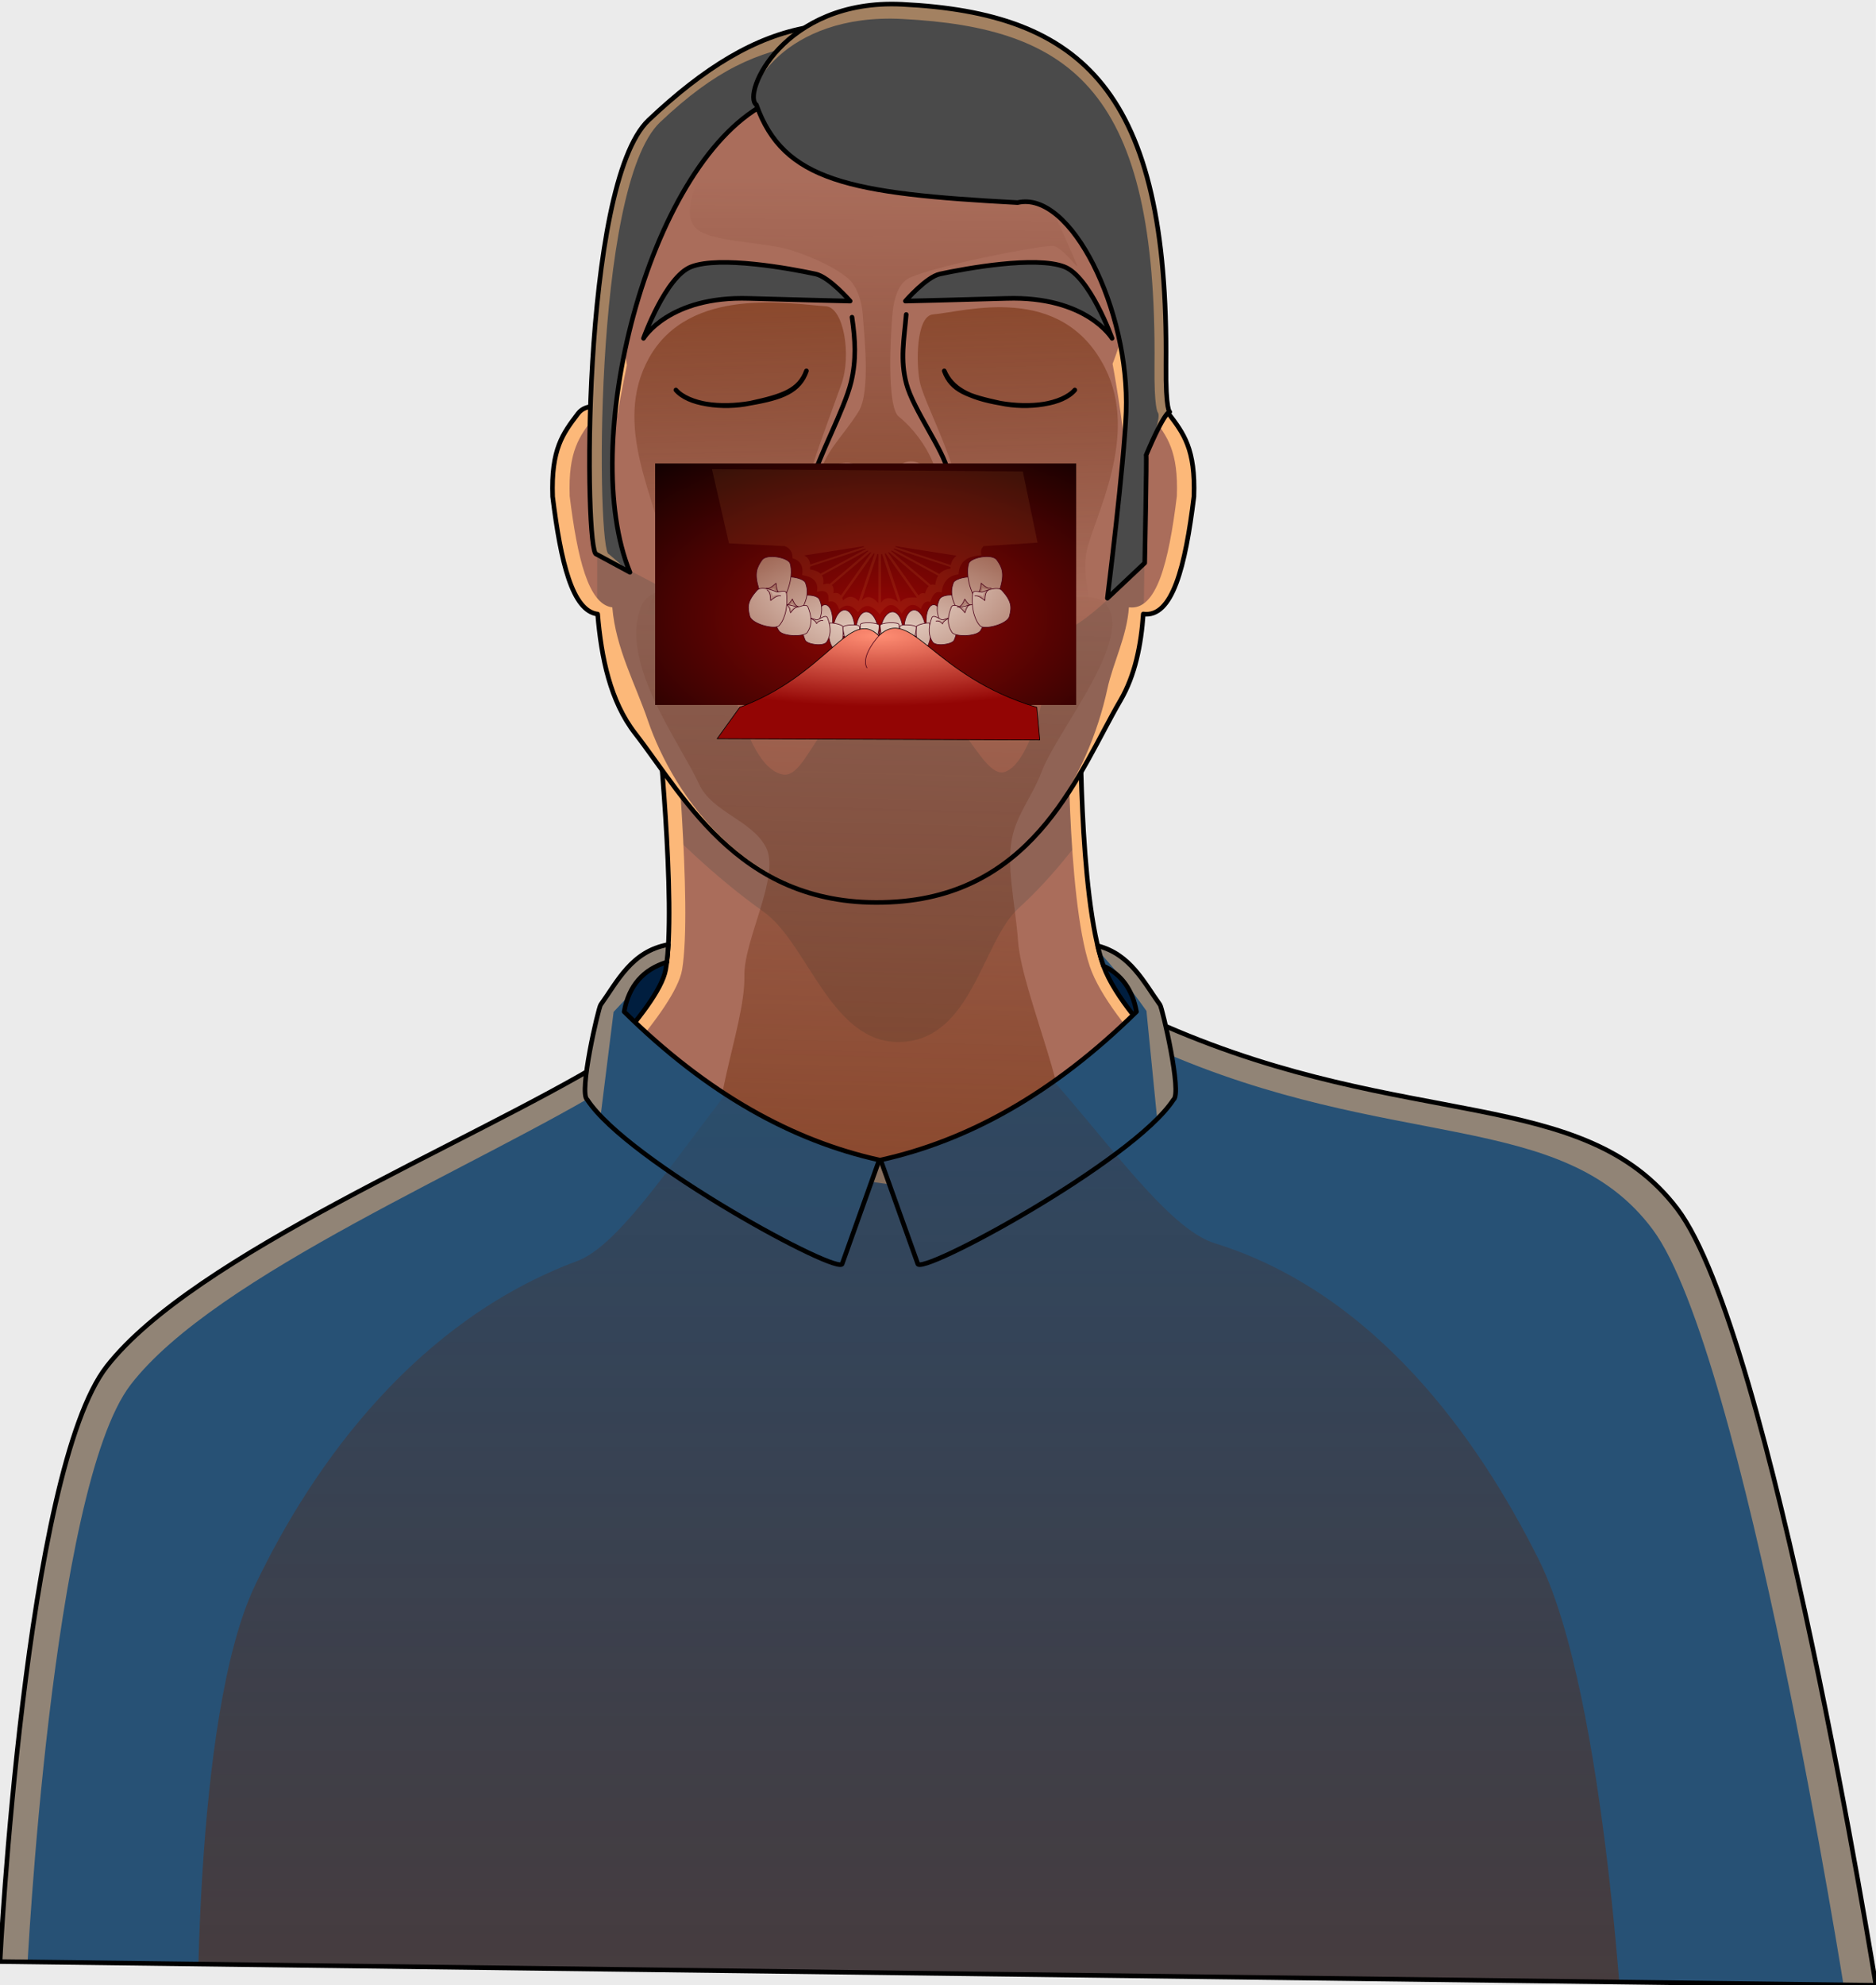<?xml version="1.0" encoding="UTF-8" standalone="no"?>
<!DOCTYPE svg PUBLIC "-//W3C//DTD SVG 1.1//EN" "http://www.w3.org/Graphics/SVG/1.1/DTD/svg11.dtd">
<svg width="100%" height="100%" viewBox="0 0 24381 25790" version="1.1" xmlns="http://www.w3.org/2000/svg" xmlns:xlink="http://www.w3.org/1999/xlink" xml:space="preserve" xmlns:serif="http://www.serif.com/" style="fill-rule:evenodd;clip-rule:evenodd;stroke-linecap:round;stroke-linejoin:round;stroke-miterlimit:1.5;">
    <rect id="_-" serif:id="&lt;" x="0" y="0" width="24380.2" height="25789.1" style="fill:#ebebeb;"/>
    <g id="hintergrund">
        <rect x="9495.7" y="6430" width="3825" height="2506" style="fill:url(#_Linear1);"/>
        <circle cx="11420.7" cy="8772" r="197" style="fill:#f9e4b4;"/>
        <circle cx="11420.7" cy="8772" r="204" style="fill:#f9e4b4;fill-opacity:0.15;"/>
        <circle cx="11420.7" cy="8772" r="200" style="fill:#f9e4b4;fill-opacity:0.2;"/>
        <circle cx="11420.7" cy="8772" r="207" style="fill:#f9e4b4;fill-opacity:0.15;"/>
        <circle cx="11420.7" cy="8772" r="199" style="fill:#f9e4b4;fill-opacity:0.5;"/>
        <path d="M9294.7,8769L9396.7,8697L9455.7,8762C9455.7,8762 10608,8662 10972.7,8693C11211.1,8713.27 13417.7,9099 13417.7,9099L13419.7,9134.55L9404.7,9145L9294.7,8769Z" style="fill:#f9835c;fill-opacity:0.15;"/>
        <path d="M9290.7,8773L9392.7,8701L9451.7,8766C9451.7,8766 10604,8666 10968.7,8697C11207.1,8717.27 13413.7,9103 13413.7,9103L13415.7,9138.55L9400.7,9149L9290.7,8773Z" style="fill:#f9835c;fill-opacity:0.41;"/>
        <path d="M9289.7,8776L9391.7,8704L9450.7,8769C9450.7,8769 10603,8669 10967.7,8700C11206.1,8720.27 13412.7,9106 13412.7,9106L13414.7,9141.55L9399.7,9152L9289.7,8776Z" style="fill:#f9835c;fill-opacity:0.41;"/>
        <path d="M9286.7,8775L9388.7,8703L9447.7,8768C9447.7,8768 10600,8668 10964.7,8699C11203.1,8719.27 13409.7,9105 13409.7,9105L13411.7,9140.55L9396.7,9151L9286.7,8775Z" style="fill:#f9835c;fill-opacity:0.41;"/>
        <path d="M9215.7,9067C9215.7,9067 11282.7,8809.33 11620.7,8774C11807.3,8754.5 12062.9,8759.5 12182.7,8745C12238.1,8738.3 12288.7,8688.17 12339.7,8687C12390.7,8685.83 12436.2,8736.69 12488.7,8738C12562.2,8739.83 12718,8692.5 12780.7,8698C12817.6,8701.24 12827.9,8775.41 12864.7,8771C12960.7,8759.5 13356.7,8629 13356.7,8629L13363.7,9158L9204.7,9344L9215.7,9067Z" style="fill:#de7a61;fill-opacity:0.15;"/>
        <path d="M9212.7,9072C9212.7,9072 11279.7,8814.33 11617.7,8779C11804.3,8759.5 12059.9,8764.5 12179.7,8750C12235.1,8743.3 12285.7,8693.17 12336.7,8692C12387.7,8690.83 12433.2,8741.69 12485.7,8743C12559.2,8744.83 12715,8697.5 12777.7,8703C12814.6,8706.24 12824.9,8780.41 12861.7,8776C12957.7,8764.5 13353.7,8634 13353.7,8634L13360.7,9163L9201.7,9349L9212.7,9072Z" style="fill:#de7a61;fill-opacity:0.41;"/>
        <path d="M9213.7,9070C9213.7,9070 11280.7,8812.33 11618.7,8777C11805.3,8757.5 12060.9,8762.5 12180.7,8748C12236.1,8741.3 12286.7,8691.17 12337.7,8690C12388.7,8688.83 12434.2,8739.69 12486.7,8741C12560.2,8742.83 12716,8695.5 12778.7,8701C12815.6,8704.24 12825.9,8778.41 12862.7,8774C12958.7,8762.5 13354.7,8632 13354.7,8632L13361.7,9161L9202.7,9347L9213.7,9070Z" style="fill:#de7a61;fill-opacity:0.41;"/>
        <path d="M9209.7,9076C9209.7,9076 11276.7,8818.33 11614.7,8783C11801.3,8763.5 12056.9,8768.5 12176.7,8754C12232.1,8747.3 12282.7,8697.17 12333.7,8696C12384.7,8694.83 12430.2,8745.69 12482.7,8747C12556.2,8748.83 12712,8701.5 12774.7,8707C12811.6,8710.24 12821.9,8784.41 12858.7,8780C12954.7,8768.5 13350.7,8638 13350.7,8638L13357.7,9167L9198.7,9353L9209.7,9076Z" style="fill:#de7a61;fill-opacity:0.41;"/>
        <path d="M9212.7,9078C9212.7,9078 11279.7,8820.33 11617.7,8785C11804.3,8765.5 12059.9,8770.5 12179.7,8756C12235.1,8749.3 12285.7,8699.17 12336.7,8698C12387.7,8696.83 12433.2,8747.69 12485.7,8749C12559.2,8750.83 12715,8703.5 12777.7,8709C12814.6,8712.24 12824.9,8786.41 12861.7,8782C12957.7,8770.5 13353.7,8640 13353.7,8640L13360.7,9169L9201.7,9355L9212.7,9078Z" style="fill:#de7a61;fill-opacity:0.41;"/>
        <path d="M11718.7,8049C11720.4,8030.01 11744.3,8033.22 11775.7,8044C11806.4,8505.22 11848,8911.56 11867.7,9336L11792.7,9336C11759.8,8909.38 11712.2,8480.83 11718.7,8049Z" style="fill:#d39065;fill-opacity:0.17;"/>
        <path d="M11720.7,8061C11722.4,8042.01 11746.3,8045.22 11777.7,8056C11808.4,8517.22 11850,8923.56 11869.7,9348L11794.7,9348C11761.8,8921.38 11714.2,8492.83 11720.7,8061Z" style="fill:#d39065;fill-opacity:0.17;"/>
        <path d="M11714.7,8053C11716.4,8034.01 11740.3,8037.22 11771.7,8048C11802.4,8509.22 11844,8915.56 11863.7,9340L11788.7,9340C11755.8,8913.38 11708.2,8484.83 11714.7,8053Z" style="fill:#d39065;fill-opacity:0.17;"/>
        <path d="M11722.7,8053C11724.4,8034.01 11748.3,8037.22 11779.7,8048C11810.4,8509.22 11852,8915.56 11871.7,9340L11796.7,9340C11763.8,8913.38 11716.2,8484.83 11722.7,8053Z" style="fill:#d39065;fill-opacity:0.17;"/>
    </g>
    <g id="neutral">
        <path id="collarbg" d="M7998.06,13030.3L8516.8,12374.6L14359.1,12345.2L14965.8,13020.4L14916.9,13979.6L11315.6,16602.3L7919.74,13930.6L7998.06,13030.3Z" style="fill:#001e3f;stroke:#000;stroke-width:18.01px;"/>
        <path id="neck" d="M7332.76,14258C7332.76,14258 8558.94,13116.2 8651.67,12595.1C8797.33,11775.5 8536.97,9240.71 8536.97,9240.71L14041.6,9211.9C14041.6,9211.9 14013,11637.1 14342.7,12552.1C14619.1,13319 16048.5,14516 16048.5,14516L14285.4,18257.5L9354.06,17913.4L7332.76,14258Z" style="fill:#aa6d5b;"/>
        <g id="neckshadow">
            <clipPath id="_clip2">
                <path d="M7332.76,14258C7332.76,14258 8558.94,13116.2 8651.67,12595.1C8797.33,11775.5 8536.97,9240.71 8536.97,9240.71L14041.6,9211.9C14041.6,9211.9 14013,11637.1 14342.7,12552.1C14619.1,13319 16048.5,14516 16048.5,14516L14285.4,18257.5L9354.06,17913.4L7332.76,14258Z"/>
            </clipPath>
            <g clip-path="url(#_clip2)">
                <path id="neckbeard" d="M9177.61,8368.16C9288.52,8328.01 9193.99,7684.13 9415.46,7465.9C9688.24,7197.08 10470.6,6858.04 10814.7,6754.86C11028.9,6690.58 11479.8,6846.69 11479.8,6846.69C11479.8,6846.69 11776.2,6556.8 11949.9,6594.25C12286.3,6667 13184,7018.82 13498.2,7282.43C13742,7486.97 13580.9,8194.95 13834.9,8175.86C14089.2,8156.78 15023.5,7167.73 15023.5,7167.73L14840,9633.41C14840,9633.41 14189.1,10936.3 13235.9,11799.5C12764.1,12226.7 12633.6,13511.8 11697.7,13535.6C10799.9,13558.3 10498.9,12251.6 9925.02,11844.9C8654.36,10944.2 7523.26,9495.85 7523.26,9495.85L6915.39,6732L8750.34,7706.82C8750.34,7706.82 9066.69,8408.31 9177.61,8368.16ZM13648.6,8524.99C13615.4,8919.67 13396.1,9908.18 13063.2,10026.1C12730.5,10143.9 12426.5,8911.93 11629.8,8945.78C10649,8987.55 10531.8,10121.2 10173.3,10060.5C9814.82,9999.82 9596.42,9221.8 9500.81,8868.18C9409.16,8529.13 9367.02,8063.15 9621.8,7821.51C9952.2,7508.22 10862.6,7408.47 11483,6988.76C11964.9,7300.61 12922.9,7284.77 13284,7540.63C13569.3,7743.19 13677.9,8176.22 13648.6,8524.99Z" style="fill:#775a51;fill-opacity:0.5;"/>
                <path id="neckshadowpath" d="M8332.07,7879.67C8041.82,8604.93 8836.22,9643.31 9086.32,10187.4C9251.97,10547.7 9766.57,10652.7 9952.75,11002.9C10148.1,11370.4 9665.38,12203.3 9674.2,12677.2C9686.98,13361.1 9127.91,14553.8 9404.12,15173.9C9680.14,15794.2 11341.7,16123.3 11915.2,16112.7C12488.6,16102.1 13657.2,15635.6 13823,15028.8C13994.8,14400.9 13281.6,12923.9 13230.7,12223.1C13193.7,11716.5 13065.9,11222.4 13163.9,10837.3C13236.6,10551.9 13430.5,10310.4 13533.5,10034.6C13739.5,9482.34 14755.2,8287.86 14367.3,7839.52C14107.9,7539.73 12611.3,8128.15 12313.8,8050.72C11982.3,7964.48 11339.4,7933.15 10814,8052.7C10421.6,8141.83 8584.68,7248.58 8332.07,7879.67Z" style="fill:url(#_Linear3);"/>
                <path id="neckhilight" d="M22043.6,4211.76L1124.81,4211.76L1124.81,22794.6L22043.6,22794.6L22043.6,4211.76ZM7637.23,14258C7637.23,14258 8778.78,13116.2 8865.03,12595.1C9000.61,11775.5 8758.26,9240.71 8758.26,9240.71L13882.5,9211.9C13882.5,9211.9 13855.8,11637.1 14162.8,12552.1C14419.9,13319 15750.7,14516 15750.7,14516L14109.3,18257.5L9518.81,17913.4L7637.23,14258Z" style="fill:#fcb879;"/>
            </g>
        </g>
        <path id="neck1" serif:id="neck" d="M7332.76,14258C7332.76,14258 8558.94,13116.2 8651.67,12595.1C8797.33,11775.5 8536.97,9240.71 8536.97,9240.71L14041.6,9211.9C14041.6,9211.9 14013,11637.1 14342.7,12552.1C14619.1,13319 16048.5,14516 16048.5,14516L14285.4,18257.5L9354.06,17913.4L7332.76,14258Z" style="fill:none;stroke:#000;stroke-width:59.96px;"/>
        <path id="shirt" d="M0,25481C0,25481 322.299,19108.3 1389.49,17747.6C2527.08,16297.1 6084.07,14860.6 7887.51,13767.8C8150.03,13608.9 9154.74,14784.4 9154.74,14784.4L11589.3,15112.1L13430.5,14865.5C13430.5,14865.5 15053.9,13288.5 15156.9,13333.2C18297.8,14696.2 20580.9,14098.1 21799.5,15704.7C23017.9,17311.5 24380.2,25789.1 24380.2,25789.1L0,25481Z" style="fill:#275175;"/>
        <g id="shirtshadow2">
            <clipPath id="_clip4">
                <path d="M0,25481C0,25481 322.299,19108.3 1389.49,17747.6C2527.08,16297.1 6084.07,14860.6 7887.51,13767.8C8150.03,13608.9 9154.74,14784.4 9154.74,14784.4L11589.3,15112.1L13430.5,14865.5C13430.5,14865.5 15053.9,13288.5 15156.9,13333.2C18297.8,14696.2 20580.9,14098.1 21799.5,15704.7C23017.9,17311.5 24380.2,25789.1 24380.2,25789.1L0,25481Z"/>
            </clipPath>
            <g clip-path="url(#_clip4)">
                <path id="shirthilight" d="M30619.2,6465.15L-7794.04,6465.15L-7794.04,35362.4L30619.2,35362.4L30619.2,6465.15ZM351.648,25615.3C351.648,25615.3 664.045,19329.2 1698.28,17986.9C2800.94,16556.2 6248.28,15139.3 7996.26,14061.3C8250.5,13904.5 9224.24,15064.1 9224.24,15064.1L11583.7,15387.4L13368.2,15144.2C13368.2,15144.2 14941.7,13588.7 15041.5,13632.6C18085.7,14977.1 20298.4,14387.1 21479.4,15971.9C22660.3,17556.9 23980.9,25919.2 23980.9,25919.2L351.648,25615.3Z" style="fill:#fcb879;fill-opacity:0.5;"/>
                <g id="shirtshadow" opacity="0.5">
                    <g style="filter:url(#_Effect5);">
                        <g>
                            <path d="M20000.2,20264.1C19207.4,18675.6 17869.1,16796.4 15785.6,16149.3C14715.6,15816.9 13107,12522.6 11513.8,12575.9C10005.5,12626.3 8510.86,16005 7499.85,16381.5C5429.39,17152.7 4087.08,18978.1 3313.92,20595.9C2492.15,22315.8 2568.49,26701.6 2568.49,26701.6C2568.49,28478 4846.91,30019.8 6381.7,30019.8L16932.4,29754.4C18467.4,29754.4 21118.3,28610.9 21118.3,26834.3C21118.3,26834.3 20889,22044.8 20000.2,20264.1Z" style="fill:url(#_Linear6);"/>
                        </g>
                    </g>
                </g>
            </g>
        </g>
        <path id="shirtlone" d="M0,25481C0,25481 322.299,19108.3 1389.49,17747.6C2527.08,16297.1 6084.07,14860.6 7887.51,13767.8C8150.03,13608.9 9154.74,14784.4 9154.74,14784.4L11589.3,15112.1L13430.5,14865.5C13430.5,14865.5 15053.9,13288.5 15156.9,13333.2C18297.8,14696.2 20580.9,14098.1 21799.5,15704.7C23017.9,17311.5 24380.2,25789.1 24380.2,25789.1L0,25481Z" style="fill:none;stroke:#000;stroke-width:59.96px;"/>
        <path id="head" d="M7833.67,5361.23C7899.57,4964.57 7967.81,4653.26 7967.81,4653.26C7967.81,4653.26 7773.53,3579.59 8008.87,3302.84C8534.45,2684.53 8173.44,992.729 11121.7,943.934C14014.8,896.04 14138,2944.89 14723.3,3560.14C14971.3,3820.68 14633.8,4635.25 14633.8,4635.25C14633.8,4635.25 14786,5444.78 14823.1,6023.48L14869.2,5294.07C14869.2,5294.07 15078.9,5229.79 15187.3,5372.94C15382,5630.24 15538.8,5831 15516.5,6451.47C15404.3,7360.39 15238.6,8027.86 14858.2,7976.18C14830.4,8379.68 14751.2,8773.47 14562.2,9097.2C14033.5,10002.2 13480.6,11582.3 11659.3,11713.4C9658.35,11857.5 8911.67,10372.4 8254.64,9527.18C7930.9,9110.89 7813.87,8541.01 7767.23,7977.08C7438.27,7937.83 7286.84,7299.89 7182.23,6451.47C7159.9,5831 7316.73,5630.24 7511.37,5372.94C7619.77,5229.79 7829.53,5294.07 7829.53,5294.07L7833.67,5361.23Z" style="fill:#aa6d5b;"/>
        <g id="headhilight">
            <clipPath id="_clip7">
                <path d="M7833.67,5361.23C7899.57,4964.57 7967.81,4653.26 7967.81,4653.26C7967.81,4653.26 7773.53,3579.59 8008.87,3302.84C8534.45,2684.53 8173.44,992.729 11121.7,943.934C14014.8,896.04 14138,2944.89 14723.3,3560.14C14971.3,3820.68 14633.8,4635.25 14633.8,4635.25C14633.8,4635.25 14786,5444.78 14823.1,6023.48L14869.2,5294.07C14869.2,5294.07 15078.9,5229.79 15187.3,5372.94C15382,5630.24 15538.8,5831 15516.5,6451.47C15404.3,7360.39 15238.6,8027.86 14858.2,7976.18C14830.4,8379.68 14751.2,8773.47 14562.2,9097.2C14033.5,10002.2 13480.6,11582.3 11659.3,11713.4C9658.35,11857.5 8911.67,10372.4 8254.64,9527.18C7930.9,9110.89 7813.87,8541.01 7767.23,7977.08C7438.27,7937.83 7286.84,7299.89 7182.23,6451.47C7159.9,5831 7316.73,5630.24 7511.37,5372.94C7619.77,5229.79 7829.53,5294.07 7829.53,5294.07L7833.67,5361.23Z"/>
            </clipPath>
            <g clip-path="url(#_clip7)">
                <path id="beard" d="M9177.61,8368.16C9288.52,8328.01 9193.99,7684.13 9415.46,7465.9C9688.24,7197.08 10470.6,6858.04 10814.7,6754.86C11028.9,6690.58 11479.8,6846.69 11479.8,6846.69C11479.8,6846.69 11776.2,6556.8 11949.9,6594.25C12286.3,6667 13184,7018.82 13498.2,7282.43C13742,7486.97 13580.9,8194.95 13834.9,8175.86C14089.2,8156.78 14873.1,7318.08 14873.1,7318.08L14840,9633.41C14840,9633.41 13385.5,12545.6 11640.2,12546.3C9906.29,12547.2 7761.11,9339.2 7761.11,9339.2L7760.93,7189.16L8750.34,7706.82C8750.34,7706.82 9066.69,8408.31 9177.61,8368.16ZM13648.6,8524.99C13615.4,8919.67 13396.1,9908.18 13063.2,10026.1C12730.5,10143.9 12426.5,8911.93 11629.8,8945.78C10649,8987.55 10531.8,10121.2 10173.3,10060.5C9814.82,9999.82 9596.42,9221.8 9500.81,8868.18C9409.16,8529.13 9367.02,8063.15 9621.8,7821.51C9952.2,7508.22 10862.6,7408.47 11483,6988.76C11964.9,7300.61 12922.9,7284.77 13284,7540.63C13569.3,7743.19 13677.9,8176.22 13648.6,8524.99Z" style="fill:#775a51;fill-opacity:0.5;"/>
                <path id="nshadow" d="M8332.07,7879.67C8041.82,8604.93 8836.22,9643.31 9086.32,10187.4C9251.97,10547.7 9766.57,10652.7 9952.75,11002.9C10148.1,11370.4 9665.38,12203.3 9674.2,12677.2C9686.98,13361.1 9127.91,14553.8 9404.12,15173.9C9680.14,15794.2 11341.7,16123.3 11915.2,16112.7C12488.6,16102.1 13657.2,15635.6 13823,15028.8C13994.8,14400.9 13281.6,12923.9 13230.7,12223.1C13193.7,11716.5 13065.9,11222.4 13163.9,10837.3C13236.6,10551.9 13430.5,10310.4 13533.5,10034.6C13739.5,9482.34 14755.2,8287.86 14367.3,7839.52C14107.9,7539.73 12611.3,8128.15 12313.8,8050.72C11982.3,7964.48 11339.4,7933.15 10814,8052.7C10421.6,8141.83 8584.68,7248.58 8332.07,7879.67Z" style="fill:url(#_Linear8);"/>
                <path id="undernose" d="M10577.9,6357.3C10647.6,6485.68 10726.1,6611.36 10926.7,6698.51C10890.3,6442.83 10803.5,6093.52 10913.9,6098.2C11065.3,6104.5 11164.3,6723.89 11416.8,6734.34C11689.2,6745.68 11658.6,6117.29 11886.2,6110.99C12052.4,6106.48 11966.1,6665.2 12029.9,6683.02C12174.8,6585.07 12261.2,6399.07 12337.6,6198.31C12337.6,6198.31 12386.7,7138.74 11465.4,7196.18C10669.4,7245.69 10577.9,6357.3 10577.9,6357.3Z" style="fill:url(#_Linear9);"/>
                <path id="noseshadow" d="M11211.2,4074.56C11225.7,4304.67 11321.3,5087.73 11157.7,5347.19C10930.4,5707.3 10714,5855.85 10623.6,6259.53C10593.6,6393.67 10825.5,6619.82 10846.5,6588.85C10900.4,6510.71 10577.4,6071.91 10957.6,6014.48C11385.8,5949.66 11163.3,6746.22 11406,6754.32C11771.3,6766.39 11614.3,6074.79 11741.4,6014.48C11804.3,5984.59 11969.2,5962.62 12054.4,6134.03C12141.9,6310.31 12069.1,6589.75 12119.2,6532.49C12328.4,6293.02 12056.9,5715.58 11679.7,5410.75C11518.5,5280.75 11576.1,4295.49 11600.6,4058.89C11618.1,3890.18 11671.9,3672.32 11827.7,3604.97C12166.9,3458.05 13307,3223.26 13667.5,3193.91C13800.2,3183.1 14042.5,3551.14 13990.5,3428.7C13878,3164.56 13375.6,1978.71 12992.3,1608.52C12665.6,1293.06 12135.9,1277.4 11690.6,1207.36C11245.4,1137.13 10733.3,1037.56 10320.6,1187.73C9907.91,1337.72 9428.42,1812.34 9214.7,2107.63C9044.91,2342.43 8859.27,2768.26 9038.6,2958.93C9217.94,3149.79 9943.74,3140.07 10291.2,3252.61C10581.5,3346.59 10875.7,3486.86 11029.1,3623.88C11140.8,3723.63 11201.6,3925.29 11211.2,4074.56Z" style="fill:url(#_Linear10);"/>
                <path id="eyeshadow" d="M8635.64,7158.73C8537.69,6487.3 7950.71,5526.89 8431.82,4655.24C8958.3,3700.94 10293.8,3952.48 10731.5,3978.23C10965.9,3992.09 11068.2,4615.09 10935.3,4989.6C10629.6,5851.17 10273.2,6698.33 10503.2,6897.83C10765.2,7125.06 12149.8,7124.88 12386.9,6873.34C12726.5,6513.59 12024.1,5303.44 11954.8,4965.11C11903.3,4713.57 11906.2,4102.47 12126,4084.28C12539.2,4050.25 13794.2,3659.17 14360.5,4777.49C14807.8,5660.49 14226,6703.37 14124.1,7150.63C14008.3,7657.84 14450.5,8492.76 14148.6,8414.8C13822.3,8330.35 12610.5,7458.7 12093.4,7191.5C11801.6,7266.22 11412.3,7406.31 11033.3,7281.17C10853,7238.49 8782.39,8522.11 8390.94,8488.08C7999.5,8454.05 8701.54,7610.67 8635.64,7158.73Z" style="fill:url(#_Linear11);"/>
                <path id="headhilight1" serif:id="headhilight" d="M20939.5,-1154.79L2148.78,-1154.79L2148.78,15733.3L20939.5,15733.3L20939.5,-1154.79ZM8020.57,5412.91C8083.05,5037.32 8147.69,4742.56 8147.69,4742.56C8147.69,4742.56 7963.67,3725.97 8186.58,3463.99C8684.26,2878.63 8342.33,1276.68 11133.7,1230.58C13873.1,1185.03 13989.8,3125.13 14544,3707.61C14778.8,3954.28 14459.2,4725.64 14459.2,4725.64C14459.2,4725.64 14603.4,5491.95 14638.5,6040.04L14682.1,5349.35C14682.1,5349.35 14880.5,5288.31 14983.1,5424.07C15167.7,5667.69 15316.1,5857.65 15294.8,6445.17C15188.8,7305.83 15031.9,7937.65 14671.6,7888.85C14645.4,8270.93 14466.4,8603.31 14391.3,8950.28C14151.8,10057.1 13367.3,11574.9 11642.7,11699.2C9748.2,11835.5 8747.63,10320.7 8419.21,9357.39C8258.06,8884.74 8001.84,8423.62 7957.73,7889.57C7646.24,7852.66 7502.91,7248.58 7403.88,6445.17C7382.63,5857.65 7531,5667.69 7715.56,5424.07C7818.19,5288.31 8016.61,5349.35 8016.61,5349.35L8020.57,5412.91Z" style="fill:#fcb879;"/>
            </g>
        </g>
        <path id="head1" serif:id="head" d="M7833.67,5361.23C7899.57,4964.57 7967.81,4653.26 7967.81,4653.26C7967.81,4653.26 7773.53,3579.59 8008.87,3302.84C8534.45,2684.53 8173.44,992.729 11121.7,943.934C14014.8,896.04 14138,2944.89 14723.3,3560.14C14971.3,3820.68 14633.8,4635.25 14633.8,4635.25C14633.8,4635.25 14786,5444.78 14823.1,6023.48L14869.2,5294.07C14869.2,5294.07 15078.9,5229.79 15187.3,5372.94C15382,5630.24 15538.8,5831 15516.5,6451.47C15404.3,7360.39 15238.6,8027.86 14858.2,7976.18C14830.4,8379.68 14751.2,8773.47 14562.2,9097.2C14033.5,10002.2 13480.6,11582.3 11659.3,11713.4C9658.35,11857.5 8911.67,10372.4 8254.64,9527.18C7930.9,9110.89 7813.87,8541.01 7767.23,7977.08C7438.27,7937.83 7286.84,7299.89 7182.23,6451.47C7159.9,5831 7316.73,5630.24 7511.37,5372.94C7619.77,5229.79 7829.53,5294.07 7829.53,5294.07L7833.67,5361.23Z" style="fill:none;stroke:#000;stroke-width:59.96px;"/>
        <path id="mouth" d="M10493,8071.94L11204.9,7258.62C11387.8,7341.18 11597,7316.08 11834.6,7174.29L12512.3,8001.7C11885.1,8796.96 11211.4,8809.95 10493,8071.94Z" style="fill:#9d5851;"/>
        <path id="mouthline" d="M11104.3,8045.96C11160.3,8069.95 11260.1,7866.52 11260.1,7866.52C11428.7,7945.34 11582.5,7973.3 11760.1,7865.19C11760.1,7865.19 11864.6,8027.02 11922.2,8010.95" style="fill:none;stroke:#7b2e26;stroke-width:53.32px;"/>
        <path id="mouthoutline" d="M10493,8071.94L11204.9,7258.62C11387.8,7341.18 11597,7316.08 11834.6,7174.29L12512.3,8001.7C11885.1,8796.96 11211.4,8809.95 10493,8071.94Z" style="fill:none;stroke:#7b2e26;stroke-width:57.69px;"/>
        <g id="eyes">
            <g id="lefteyeclip">
                <clipPath id="_clip12">
                    <path d="M10480.7,4818.01C10395.5,5087.06 10167.7,5166.6 9750.9,5237.72C9358.56,5304.88 8951.73,5253.67 8784.01,5066.12C8948.4,5253.02 9392.41,5315.5 9750.9,5237.72C10173.7,5146.07 10387.8,5073.51 10480.7,4818.01Z"/>
                </clipPath>
                <g clip-path="url(#_clip12)">
                    <path id="leyewhite" d="M10480.7,4818.01C10352.5,4599.06 9973.63,4483.82 9556.98,4554.95C9164.64,4621.93 8858.73,4833.67 8784.01,5066.12C8948.4,5253.02 9275.56,5361.41 9640.71,5325.76C10053.4,5285.61 10387.8,5073.51 10480.7,4818.01Z" style="fill:#bdbdbd;"/>
                    <g id="lcolor">
                        <path id="liris" d="M9590.11,4665.86C9410.6,4696.47 9288.16,4858.16 9316.97,5026.69C9345.78,5195.4 9514.85,5307.4 9694.37,5276.61C9873.88,5246 9996.14,5084.31 9967.51,4915.78C9938.7,4747.07 9769.63,4635.25 9590.11,4665.86Z" style="fill:#ad3e03;stroke:#7b2e26;stroke-width:72.38px;"/>
                        <path id="lpupil" d="M9608.48,4809.01C9509.63,4825.93 9442.29,4914.52 9457.95,5006.89C9473.8,5099.25 9566.89,5160.47 9665.56,5143.73C9764.41,5126.8 9831.75,5038.22 9816.08,4945.67C9800.24,4853.48 9707.15,4792.08 9608.48,4809.01Z"/>
                        <path id="lfullref" d="M9743.88,4713.4C9671.14,4725.82 9618.56,4773.35 9626.31,4819.27C9634.23,4865.18 9699.59,4892.37 9772.33,4879.95C9845.07,4867.52 9897.83,4820.17 9889.91,4774.25C9881.98,4728.34 9816.62,4701.15 9743.88,4713.4Z" style="fill:#fff;"/>
                        <path id="lhalfref" d="M9539.34,5079.27C9466.59,5091.69 9413.84,5139.05 9421.76,5184.96C9429.5,5230.88 9495.04,5258.24 9567.79,5245.82C9640.53,5233.22 9693.1,5185.86 9685.36,5139.95C9677.44,5094.03 9612.08,5066.84 9539.34,5079.27Z" style="fill:#fff;fill-opacity:0.25;"/>
                    </g>
                </g>
            </g>
            <path id="letoutline" d="M10480.7,4818.01C10388.5,5080.06 10167.7,5166.6 9750.9,5237.72C9358.56,5304.88 8948.73,5256.67 8784.01,5066.12C8948.4,5253.02 9392.41,5315.5 9750.9,5237.72C10173.7,5146.07 10387.8,5073.51 10480.7,4818.01Z" style="fill:none;stroke:#000;stroke-width:59.96px;"/>
            <g id="righteyeclip">
                <clipPath id="_clip13">
                    <path d="M12271.9,4818.01C12370.9,5076.06 12585,5166.6 13001.6,5237.72C13394.1,5304.88 13803.8,5260.67 13968.5,5066.12C13804,5253.02 13360.1,5315.5 13001.6,5237.72C12578.9,5146.07 12364.8,5073.51 12271.9,4818.01Z"/>
                </clipPath>
                <g clip-path="url(#_clip13)">
                    <path id="reyewhite" d="M12271.9,4818.01C12399.9,4599.06 12778.7,4483.82 13195.5,4554.95C13587.9,4621.93 13893.8,4833.67 13968.5,5066.12C13804,5253.02 13477,5361.41 13111.8,5325.76C12699.1,5285.61 12364.8,5073.51 12271.9,4818.01Z" style="fill:#bdbdbd;"/>
                    <g id="rcolor">
                        <path id="riris" d="M12997.3,4658.48C12817.8,4689.09 12695.4,4850.96 12724.2,5019.49C12753,5188.02 12922,5300.02 13101.6,5269.41C13281.1,5238.62 13403.3,5076.93 13374.5,4908.4C13345.9,4739.86 13176.6,4627.87 12997.3,4658.48Z" style="fill:#ad3e03;stroke:#7b2e26;stroke-width:72.38px;"/>
                        <path id="rpupil" d="M13015.7,4801.62C12916.8,4818.55 12849.3,4907.14 12865.1,4999.5C12881,5091.87 12973.9,5153.27 13072.7,5136.35C13171.6,5119.42 13238.9,5030.83 13223.1,4938.47C13207.4,4846.1 13114.3,4784.7 13015.7,4801.62Z"/>
                        <path id="rfullref" d="M13151.1,4706.19C13078.3,4718.62 13025.6,4765.97 13033.5,4811.89C13041.4,4857.8 13106.8,4884.99 13179.5,4872.56C13252.3,4860.14 13304.8,4812.79 13297.1,4766.87C13289.2,4720.96 13223.8,4693.77 13151.1,4706.19Z" style="fill:#fff;"/>
                        <path id="rhalfref" d="M12946.5,5071.89C12873.8,5084.31 12821,5131.66 12829,5177.58C12836.7,5223.49 12902.2,5250.86 12974.8,5238.44C13047.5,5226.01 13100.3,5178.66 13092.4,5132.56C13084.6,5086.65 13019.1,5059.46 12946.5,5071.89Z" style="fill:#fff;fill-opacity:0.25;"/>
                    </g>
                </g>
            </g>
            <path id="rightoutline" d="M12271.9,4818.01C12367.9,5044.06 12585,5166.6 13001.6,5237.72C13394.1,5304.88 13807.8,5256.67 13968.5,5066.12C13804,5253.02 13360.1,5315.5 13001.6,5237.72C12578.9,5146.07 12364.8,5073.51 12271.9,4818.01Z" style="fill:none;stroke:#000;stroke-width:59.96px;"/>
        </g>
        <path id="nose" d="M11072.7,4120.65C11115.9,4414.14 11130.5,4675.22 11061,4963.67C10975.8,5317.12 10623.6,5960.46 10561.9,6240.27C10525,6408.44 10827.8,6714.17 10888.3,6680.68C11022.5,6606.32 10649.2,6014.66 10962.3,6094.6C11038.3,6114.05 11202.9,6605.24 11301.7,6710.03C11355.6,6766.93 11489.2,6766.39 11536.7,6704.09C11612,6605.24 11708.5,6143.76 11786.8,6121.61C12187.4,6008.71 11897.2,6585.61 12023.9,6674.74C12100.8,6728.94 12359.5,6322.91 12317.6,6116.93C12262.9,5847.93 11869.8,5323.42 11779.8,4984.92C11695.9,4669.82 11749.9,4410.18 11777.4,4085.36" style="fill:none;stroke:#000;stroke-width:59.96px;"/>
        <path id="lefthair" d="M8186.94,7434.03L7749.95,7198.34C7595.64,7207.52 7546.12,2395.9 8429.48,1560.26C9155.1,874.073 9813.92,474.53 10507.5,354.073L9929.16,1357.16C8407.87,2187.58 7510.11,5789.41 8186.94,7434.03Z" style="fill:#4a4a4a;"/>
        <g id="lefthairshine">
            <clipPath id="_clip14">
                <path d="M8186.94,7434.03L7749.95,7198.34C7595.64,7207.52 7546.12,2395.9 8429.48,1560.26C9155.1,874.073 9813.92,474.53 10507.5,354.073L9929.16,1357.16C8407.87,2187.58 7510.11,5789.41 8186.94,7434.03Z"/>
            </clipPath>
            <g clip-path="url(#_clip14)">
                <path id="leftHairHilight" d="M18471,-1331.25L4220.5,-1331.25L4220.5,12876.6L18471,12876.6L18471,-1331.25ZM8186.94,7434.03L7913.08,7198.34C7758.77,7207.52 7695.57,2422.91 8578.92,1587.45C9304.55,901.261 9827.43,678.352 10521.2,557.895L9929.16,1357.16C8407.87,2187.58 7510.11,5789.41 8186.94,7434.03Z" style="fill:#fcb879;fill-opacity:0.5;"/>
            </g>
        </g>
        <path id="lefthairline" d="M8186.94,7434.03L7749.95,7198.34C7595.64,7207.52 7546.12,2395.9 8429.48,1560.26C9155.1,874.073 9813.92,474.53 10507.5,354.073L9929.16,1357.16C8407.87,2187.58 7510.11,5789.41 8186.94,7434.03Z" style="fill:none;stroke:#000;stroke-width:59.96px;"/>
        <path id="righthair" d="M14895.4,5912.02C15381.8,4762.55 15141.8,5955.78 15153.6,4737.52C15188.6,1174.59 14068.3,169.696 11722.1,55.901C10182.1,-18.822 9639.09,1225.36 9829.59,1360.76C10182.1,2351.79 11037.4,2515.28 13225.1,2631.77C13920.4,2469.36 14683.2,4031.16 14635.3,5351.69C14610.8,6022.4 14391.7,7770.74 14391.7,7770.74L14877.1,7313.04C14877.1,7313.04 14905.5,5876.37 14895.4,5912.02Z" style="fill:#4a4a4a;"/>
        <g id="hairshine">
            <clipPath id="_clip15">
                <path d="M14895.4,5912.02C15381.8,4762.55 15141.8,5955.78 15153.6,4737.52C15188.6,1174.59 14068.3,169.696 11722.1,55.901C10182.1,-18.822 9639.09,1225.36 9829.59,1360.76C10182.1,2351.79 11037.4,2515.28 13225.1,2631.77C13920.4,2469.36 14683.2,4031.16 14635.3,5351.69C14610.8,6022.4 14391.7,7770.74 14391.7,7770.74L14877.1,7313.04C14877.1,7313.04 14905.5,5876.37 14895.4,5912.02Z"/>
            </clipPath>
            <g clip-path="url(#_clip15)">
                <path id="righthairhilight" d="M18471,-1331.25L4220.5,-1331.25L4220.5,12876.6L18471,12876.6L18471,-1331.25ZM15051.6,5363.76C15043.1,5357.27 14998.8,5291.19 15004.2,4751.03C15039,1188.09 13946,360.014 11722.1,246.219C10182.3,167.355 9639.09,1225.36 9829.59,1360.76C10182.1,2351.79 11037.4,2515.28 13225.1,2631.77C13920.4,2469.36 14683.2,4031.16 14635.3,5351.69C14610.8,6022.4 14391.7,7770.74 14391.7,7770.74L14877.1,7313.04C14877.1,7313.04 14905,5900.14 14895.8,5911.3L14895.4,5912.02C14895.6,5911.66 14895.6,5911.66 14895.6,5911.3L14895.8,5911.3C15122.1,5376.54 15041.5,5363.03 15051.6,5363.76Z" style="fill:#fcb879;fill-opacity:0.5;"/>
            </g>
        </g>
        <path id="hairline" d="M14895.4,5912.02C15381.8,4762.55 15141.8,5955.78 15153.6,4737.52C15188.6,1174.59 14068.3,169.696 11722.1,55.901C10182.1,-18.822 9639.09,1225.36 9829.59,1360.76C10182.1,2351.79 11037.4,2515.28 13225.1,2631.77C13920.4,2469.36 14683.2,4031.16 14635.3,5351.69C14610.8,6022.4 14391.7,7770.74 14391.7,7770.74L14877.1,7313.04C14877.1,7313.04 14905.5,5876.37 14895.4,5912.02Z" style="fill:none;stroke:#000;stroke-width:59.96px;"/>
        <path id="rightbrow" d="M11048.7,3911.07C11048.7,3911.07 10203.2,3890.9 9734.16,3876.32C8692.9,3843.55 8363.04,4395.06 8363.04,4395.06C8363.04,4395.06 8650.22,3593.09 8983.33,3465.07C9354.78,3322.11 10255.6,3485.06 10599.9,3559.24C10777,3597.59 11048.7,3911.07 11048.7,3911.07Z" style="fill:#4a4a4a;stroke:#000;stroke-width:59.96px;"/>
        <path id="leftbrow" d="M11766.8,3911.07C11766.8,3911.07 12612.2,3890.9 13081.2,3876.32C14122.5,3843.55 14452.5,4395.06 14452.5,4395.06C14452.5,4395.06 14165.1,3593.09 13832,3465.07C13460.6,3322.11 12559.8,3485.06 12215.5,3559.24C12038.3,3597.59 11766.8,3911.07 11766.8,3911.07Z" style="fill:#4a4a4a;stroke:#000;stroke-width:59.96px;"/>
        <path id="rightcollar" d="M14265.4,12285.6C14692.7,12396.4 14866.8,12762.6 15076,13052.5C15104.5,13089 15365.6,14202.3 15251.1,14284.4C14726.2,15089.8 11926,16597.6 11926,16412.3L11444.9,15068.4C12571.5,14819.2 13681.5,14213.3 14769.9,13142C14717.9,12850.8 14571.2,12656.5 14341.2,12547.8C14313.5,12470.2 14288.3,12382 14265.4,12285.6Z" style="fill:#275175;"/>
        <g id="rightcollarclop">
            <clipPath id="_clip16">
                <path d="M14265.4,12285.6C14692.7,12396.4 14866.8,12762.6 15076,13052.5C15104.5,13089 15365.6,14202.3 15251.1,14284.4C14726.2,15089.8 11926,16597.6 11926,16412.3L11444.9,15068.4C12571.5,14819.2 13681.5,14213.3 14769.9,13142C14717.9,12850.8 14571.2,12656.5 14341.2,12547.8C14313.5,12470.2 14288.3,12382 14265.4,12285.6Z"/>
            </clipPath>
            <g clip-path="url(#_clip16)">
                <g id="rightcollarshadow" opacity="0.5">
                    <g style="filter:url(#_Effect17);">
                        <g>
                            <path d="M20000.2,20264.1C19207.4,18675.6 17869.1,16796.4 15785.6,16149.3C14715.6,15816.9 13107,12522.6 11513.8,12575.9C10005.5,12626.3 8510.86,16005 7499.85,16381.5C5429.39,17152.7 4087.08,18978.1 3313.92,20595.9C2492.15,22315.8 2568.49,26701.6 2568.49,26701.6C2568.49,28478 4846.91,30019.8 6381.7,30019.8L16932.4,29754.4C18467.4,29754.4 21118.3,28610.9 21118.3,26834.3C21118.3,26834.3 20889,22044.8 20000.2,20264.1Z" style="fill:url(#_Linear18);"/>
                        </g>
                    </g>
                </g>
                <path id="rightcollarhilight" d="M7581.41,14210.1L7796.94,13005.1C8038.4,11486 14167.7,10901.2 15115.3,13005.1L15292.8,14248.1L15039.1,14539.7L14899.6,13131.9C12875.8,10281.1 10561.3,10345.9 7974.48,13144.7L7809.55,14463.8L7581.41,14210.1Z" style="fill:#fcb879;fill-opacity:0.5;"/>
            </g>
        </g>
        <path id="rightcollar1" serif:id="rightcollar" d="M14265.4,12285.6C14692.7,12396.4 14866.8,12762.6 15076,13052.5C15104.5,13089 15365.6,14202.3 15251.1,14284.4C14726.2,15089.8 11926,16597.6 11926,16412.3L11444.9,15068.4C12571.5,14819.2 13681.5,14213.3 14769.9,13142C14717.9,12850.8 14571.2,12656.5 14341.2,12547.8C14313.5,12470.2 14288.3,12382 14265.4,12285.6Z" style="fill:none;stroke:#000;stroke-width:59.96px;"/>
        <path id="leftcollar" d="M8685.69,12270C8681.01,12353.3 8674.53,12430.2 8665.89,12498.6C8363.22,12592.1 8172.36,12800.2 8111.5,13142C9196.69,14213.3 10303.3,14819.2 11426.7,15068.4L10946.8,16412.3C10946.8,16597.6 8155.07,15089.8 7631.65,14284.4C7517.68,14202.3 7777.86,13089 7806.12,13052.5C8026.15,12746.9 8207.11,12356.4 8685.69,12270Z" style="fill:#275175;"/>
        <g id="leftcollarclop">
            <clipPath id="_clip19">
                <path d="M8685.69,12270C8681.01,12353.3 8674.53,12430.2 8665.89,12498.6C8363.22,12592.1 8172.36,12800.2 8111.5,13142C9196.69,14213.3 10303.3,14819.2 11426.7,15068.4L10946.8,16412.3C10946.8,16597.6 8155.07,15089.8 7631.65,14284.4C7517.68,14202.3 7777.86,13089 7806.12,13052.5C8026.15,12746.9 8207.11,12356.4 8685.69,12270Z"/>
            </clipPath>
            <g clip-path="url(#_clip19)">
                <g opacity="0.5">
                    <g id="leftcollarshadow" opacity="0.5">
                        <g style="filter:url(#_Effect20);">
                            <g>
                                <path d="M20000.2,20264.1C19207.4,18675.6 17869.1,16796.4 15785.6,16149.3C14715.6,15816.9 13107,12522.6 11513.8,12575.9C10005.5,12626.3 8510.86,16005 7499.85,16381.5C5429.39,17152.7 4087.08,18978.1 3313.92,20595.9C2492.15,22315.8 2568.49,26701.6 2568.49,26701.6C2568.49,28478 4846.91,30019.8 6381.7,30019.8L16932.4,29754.4C18467.4,29754.4 21118.3,28610.9 21118.3,26834.3C21118.3,26834.3 20889,22044.8 20000.2,20264.1Z" style="fill:url(#_Linear21);"/>
                            </g>
                        </g>
                    </g>
                    <path id="leftcollarhilight" d="M7581.41,14210.1L7796.94,13005.1C8038.4,11486 14167.7,10901.2 15115.3,13005.1L15292.8,14248.1L15039.1,14539.7L14899.6,13131.9C12875.8,10281.1 10561.3,10345.9 7974.48,13144.7L7809.55,14463.8L7581.41,14210.1Z" style="fill:#fcb879;"/>
                </g>
            </g>
        </g>
        <path id="leftcollar1" serif:id="leftcollar" d="M8685.69,12270C8681.01,12353.3 8674.53,12430.2 8665.89,12498.6C8363.22,12592.1 8172.36,12800.2 8111.5,13142C9196.69,14213.3 10303.3,14819.2 11426.7,15068.4L10946.8,16412.3C10946.8,16597.6 8155.07,15089.8 7631.65,14284.4C7517.68,14202.3 7777.86,13089 7806.12,13052.5C8026.15,12746.9 8207.11,12356.4 8685.69,12270Z" style="fill:none;stroke:#000;stroke-width:59.96px;"/>
    </g>
    <path id="mouthorange" d="M13859.8,6057.11L8672.62,6057.11L8672.62,9120.57L13859.8,9120.57L13859.8,6057.11ZM11415.9,8209.33C11528.5,8209.33 11639.9,8191.72 11715.7,8190.49C11831.1,8188.63 11904.2,8143.55 11904.2,8146.75C11904.2,8150.22 11814.8,8204.43 11679.7,8206.2C11602.1,8207.21 11516.2,8222.88 11416.6,8222.88C11330.6,8222.88 11239.1,8207.08 11168.6,8206.3C11015.5,8204.62 10915.3,8150.49 10915.3,8146.75C10915.3,8143.39 11013.7,8189.11 11131.4,8191.14C11204,8192.4 11310.9,8209.33 11415.9,8209.33Z" style="fill:#ff8e74;"/>
    <path id="mouthred" d="M13986.5,6020.16L8514.26,6020.16L8514.26,9157.52L13986.5,9157.52L13986.5,6020.16ZM11413.3,8209.31C11532.1,8209.31 11649.7,8196.27 11729.7,8195.02C11851.4,8193.11 11928.5,8143.61 11928.5,8146.9C11928.5,8150.45 11834.2,8209.3 11691.7,8211.11C11609.8,8212.15 11519.2,8223.19 11414.1,8223.19C11323.4,8223.19 11226.9,8212.01 11152.5,8211.21C10990.9,8209.49 10885.2,8150.73 10885.2,8146.9C10885.2,8143.46 10989.1,8193.61 11113.3,8195.69C11189.9,8196.97 11302.6,8209.31 11413.3,8209.31Z" style="fill:url(#_Radial22);"/>
    <g id="upperteeth">
        <path id="lo2" d="M11122.3,8276.47C11104.5,7825.06 11408.6,7855.92 11423.5,8262.42C11425.4,8313.84 11124.3,8328.28 11122.3,8276.47Z" style="fill:url(#_Radial23);stroke:#4a0017;stroke-width:8.33px;"/>
        <path id="lo3" d="M10819.5,8216.11C10855.5,7791.64 11139,7856.42 11105.5,8238.51C11101.3,8286.84 10815.4,8264.82 10819.5,8216.11Z" style="fill:url(#_Radial24);stroke:#4a0017;stroke-width:8.33px;"/>
        <path id="lo4" d="M10595.7,8155.44C10613.5,7722.29 10867,7785.76 10814.5,8167.37C10808.1,8214.31 10784.9,8199.89 10788.4,8232.33C10790.6,8253.46 10594.3,8189.04 10595.7,8155.44Z" style="fill:url(#_Radial25);stroke:#4a0017;stroke-width:8.33px;"/>
        <path id="lo5" d="M10345.8,8051.2C10293.8,7890.07 10337.6,7820.64 10363.9,7771.28C10392.6,7717.43 10613.4,7714.42 10648.1,7785.15C10686.1,7862.7 10697.2,7965.59 10626.5,8103.65C10599.8,8155.74 10517.5,8062.78 10491,8058C10471.2,8054.45 10361.2,8098.62 10345.8,8051.2Z" style="fill:url(#_Radial26);stroke:#4a0017;stroke-width:8.33px;"/>
        <path id="lo6" d="M10427.9,7899.11C10519.1,7725.3 10489,7632.97 10468.2,7571.61C10445.5,7504.65 10191.4,7458.78 10137.7,7532.81C10078.8,7613.97 10045,7676.43 10099.9,7847.53C10120.6,7912.08 10274.5,7879.31 10306.1,7878.97C10329.5,7878.71 10401.1,7950.27 10427.9,7899.11Z" style="fill:url(#_Radial27);stroke:#4a0017;stroke-width:8.33px;"/>
        <path id="lo7" d="M10196.6,7757.19C10298,7554.05 10291.8,7390.99 10268.9,7319.41C10243.9,7241.3 9962.59,7188.4 9902.93,7274.94C9837.5,7369.84 9799.86,7442.84 9860.22,7642.45C9882.99,7717.76 10042.6,7726.09 10077.6,7725.61C10103.5,7725.25 10166.8,7816.98 10196.6,7757.19Z" style="fill:url(#_Radial28);stroke:#4a0017;stroke-width:8.33px;"/>
        <path id="ro2" d="M11735.9,8276.47C11753.7,7825.06 11449.6,7855.92 11434.7,8262.42C11432.8,8313.84 11733.8,8328.28 11735.9,8276.47Z" style="fill:url(#_Radial29);stroke:#4a0017;stroke-width:8.33px;"/>
        <path id="ro3" d="M12038.7,8216.11C12002.7,7791.64 11719.2,7856.42 11752.7,8238.51C11756.9,8286.84 12042.8,8264.82 12038.7,8216.11Z" style="fill:url(#_Radial30);stroke:#4a0017;stroke-width:8.33px;"/>
        <path id="ro4" d="M12262.5,8155.44C12244.6,7722.29 11991.1,7785.76 12043.6,8167.37C12050.1,8214.31 12073.3,8199.89 12069.8,8232.33C12067.6,8253.46 12263.9,8189.04 12262.5,8155.44Z" style="fill:url(#_Radial31);stroke:#4a0017;stroke-width:8.33px;"/>
        <path id="ro5" d="M12512.7,8048.88C12564.7,7887.75 12520.9,7818.32 12494.6,7768.96C12465.9,7715.11 12245.2,7712.1 12210.5,7782.83C12172.5,7860.39 12161.4,7963.27 12232.1,8101.34C12258.8,8153.42 12341,8060.46 12367.6,8055.68C12387.3,8052.13 12497.4,8096.3 12512.7,8048.88Z" style="fill:url(#_Radial32);stroke:#4a0017;stroke-width:8.33px;"/>
        <path id="ro6" d="M12430.2,7899.35C12339,7725.54 12369.1,7633.21 12389.9,7571.85C12412.6,7504.89 12666.7,7459.03 12720.4,7533.05C12779.3,7614.21 12813.1,7676.67 12758.2,7847.77C12737.5,7912.32 12583.6,7879.55 12552,7879.21C12528.6,7878.95 12457,7950.51 12430.2,7899.35Z" style="fill:url(#_Radial33);stroke:#4a0017;stroke-width:8.33px;"/>
        <path id="ro7" d="M12662.3,7756.57C12560.9,7553.43 12567.1,7390.37 12590,7318.79C12615,7240.68 12896.3,7187.77 12956,7274.32C13021.4,7369.22 13059.1,7442.22 12998.7,7641.83C12975.9,7717.13 12816.3,7725.46 12781.4,7724.98C12755.4,7724.63 12692.2,7816.36 12662.3,7756.57Z" style="fill:url(#_Radial34);stroke:#4a0017;stroke-width:8.33px;"/>
        <path id="uc" d="M10379.8,8049.33C10417.4,8044.43 10466.8,8031.95 10484.3,8004.08C10500.6,8042.53 10531.5,8060.43 10565.1,8064.41C10539.4,8067.49 10513.4,8069.92 10477.9,8045.31C10447.3,8062.77 10414.2,8061.23 10379.8,8049.33ZM12456.9,8047.01C12419.3,8042.12 12369.9,8029.64 12352.4,8001.76C12336.1,8040.22 12305.2,8058.11 12271.7,8062.09C12300.2,8066.46 12328.7,8073.5 12357.2,8031.96C12394.3,8048.56 12425.8,8048.17 12456.9,8047.01ZM12461.6,7880.74C12504,7867.93 12523.4,7817.22 12538.2,7782.06C12564.5,7822.79 12595.4,7868.93 12634.9,7867.02C12603.7,7867.45 12572.9,7864.77 12543.7,7851.48C12524.1,7878.02 12494.8,7883.58 12461.6,7880.74ZM10374.6,7880.5C10332.2,7867.69 10312.8,7816.98 10298,7781.82C10271.8,7822.55 10240.8,7868.68 10201.4,7866.77C10230.5,7873.68 10260.7,7873.96 10295.7,7841.62C10322,7877.34 10348.3,7882.06 10374.6,7880.5ZM10135.8,7712.05C10094.8,7683.74 10090.3,7620.55 10085.8,7576.3C10045,7613.28 9997.56,7654.78 9956.26,7639.64C9979.95,7652.12 10005.8,7662.47 10063,7641.42C10076.6,7693.08 10106.4,7702.12 10135.8,7712.05ZM12701.2,7711.43C12742.2,7683.12 12746.7,7619.93 12751.3,7575.68C12792.1,7612.65 12839.5,7654.16 12880.8,7639.02C12846.4,7652.3 12811.2,7662.64 12766.9,7638.48C12768.4,7683.73 12737.1,7699.59 12701.2,7711.43Z" style="fill:#5e0000;fill-opacity:0.18;"/>
        <path id="ucl" d="M10380.3,8053.46C10403.3,8050.47 10430.5,8044.68 10452.5,8034.42C10465.1,8028.57 10475.9,8021.24 10483.4,8012.26C10501,8047.81 10531.6,8064.63 10564.6,8068.54C10566.8,8068.82 10568.9,8067.18 10569.2,8064.9C10569.5,8062.61 10567.8,8060.54 10565.5,8060.27C10533.4,8056.45 10503.7,8039.31 10488.1,8002.45C10487.5,8001.03 10486.1,8000.05 10484.6,7999.93C10483,7999.81 10481.6,8000.55 10480.7,8001.87C10474.1,8012.4 10462.6,8020.51 10449,8026.87C10427.8,8036.77 10401.4,8042.31 10379.2,8045.19C10377,8045.49 10375.3,8047.58 10375.6,8049.86C10375.9,8052.14 10378,8053.75 10380.3,8053.46ZM12457.5,8042.88C12435.3,8039.99 12409,8034.45 12387.7,8024.55C12374.1,8018.19 12362.6,8010.09 12356,7999.55C12355.1,7998.24 12353.7,7997.49 12352.1,7997.61C12350.6,7997.73 12349.2,7998.71 12348.6,8000.14C12333,8036.99 12303.3,8054.13 12271.2,8057.95C12268.9,8058.22 12267.2,8060.3 12267.5,8062.58C12267.8,8064.86 12269.9,8066.5 12272.1,8066.23C12305.1,8062.31 12335.7,8045.49 12353.3,8009.94C12360.8,8018.92 12371.7,8026.25 12384.2,8032.1C12406.2,8042.36 12433.4,8048.15 12456.4,8051.14C12458.7,8051.44 12460.8,8049.83 12461.1,8047.54C12461.4,8045.26 12459.8,8043.17 12457.5,8042.88ZM12462.8,7884.73C12485,7878.04 12501.2,7861.56 12513.8,7842.04C12524.3,7825.66 12532.2,7807.17 12539,7790.95C12553.9,7813.77 12570.2,7837.34 12588.7,7852.86C12602.9,7864.77 12618.3,7871.99 12635.1,7871.18C12637.4,7871.07 12639.2,7869.11 12639.1,7866.81C12638.9,7864.52 12637,7862.74 12634.7,7862.85C12619.9,7863.57 12606.5,7856.94 12594.1,7846.48C12574.4,7829.93 12557.3,7803.89 12541.7,7779.8C12540.9,7778.5 12539.4,7777.78 12537.9,7777.91C12536.3,7778.05 12535,7779.02 12534.4,7780.44C12527.1,7797.83 12518.7,7819.07 12506.8,7837.53C12495.3,7855.36 12480.7,7870.64 12460.4,7876.75C12458.2,7877.42 12457,7879.74 12457.6,7881.94C12458.3,7884.15 12460.6,7885.39 12462.8,7884.73ZM10375.8,7876.51C10355.6,7870.4 10340.9,7855.12 10329.5,7837.29C10317.6,7818.82 10309.2,7797.59 10301.9,7780.2C10301.3,7778.78 10299.9,7777.8 10298.4,7777.67C10296.8,7777.53 10295.4,7778.26 10294.5,7779.56C10279,7803.65 10261.9,7829.69 10242.2,7846.24C10229.8,7856.7 10216.3,7863.33 10201.6,7862.61C10199.3,7862.5 10197.3,7864.28 10197.2,7866.57C10197.1,7868.87 10198.9,7870.82 10201.2,7870.93C10218,7871.75 10233.4,7864.53 10247.6,7852.61C10266,7837.1 10282.4,7813.53 10297.2,7790.71C10304,7806.93 10311.9,7825.42 10322.5,7841.79C10335,7861.31 10351.3,7877.8 10373.4,7884.49C10375.6,7885.15 10378,7883.9 10378.6,7881.7C10379.3,7879.5 10378,7877.17 10375.8,7876.51ZM10138.2,7708.62C10118.5,7695.02 10107.7,7672.95 10101.2,7649.05C10094.4,7624.41 10092.2,7597.8 10089.9,7575.88C10089.8,7574.31 10088.7,7572.97 10087.3,7572.41C10085.8,7571.85 10084.1,7572.16 10083,7573.21C10058.8,7595.11 10032.4,7618.68 10006.2,7630.75C9989.61,7638.41 9973.2,7641.41 9957.69,7635.73C9955.53,7634.94 9953.14,7636.05 9952.34,7638.21C9951.55,7640.37 9952.66,7642.76 9954.82,7643.55C9972.35,7649.98 9990.94,7646.97 10009.7,7638.32C10034.3,7626.94 10059.3,7605.71 10082.5,7584.91C10085,7610.23 10088.3,7640.2 10097.9,7666.23C10105.3,7686.09 10116.4,7703.66 10133.5,7715.48C10135.3,7716.78 10137.9,7716.31 10139.2,7714.42C10140.6,7712.52 10140.1,7709.93 10138.2,7708.62ZM12703.6,7714.85C12720.7,7703.04 12731.8,7685.46 12739.2,7665.61C12748.8,7639.58 12752,7609.61 12754.6,7584.29C12777.7,7605.09 12802.7,7626.31 12827.4,7637.69C12846.1,7646.35 12864.7,7649.36 12882.2,7642.93C12884.4,7642.14 12885.5,7639.75 12884.7,7637.59C12883.9,7635.43 12881.5,7634.32 12879.4,7635.11C12863.9,7640.79 12847.5,7637.79 12830.9,7630.13C12804.7,7618.06 12778.2,7594.49 12754.1,7572.59C12752.9,7571.54 12751.3,7571.23 12749.8,7571.79C12748.3,7572.35 12747.3,7573.69 12747.1,7575.25C12744.9,7597.17 12742.7,7623.79 12735.9,7648.43C12729.4,7672.32 12718.6,7694.39 12698.9,7708C12697,7709.31 12696.5,7711.9 12697.8,7713.79C12699.1,7715.69 12701.7,7716.16 12703.6,7714.85Z" style="fill:#4a0017;"/>
    </g>
    <g id="lowerteeth">
        <path id="lu2" d="M11179.8,8115.37C11165.2,8478.4 11413.9,8453.58 11426.1,8126.67C11427.6,8085.32 11181.4,8073.7 11179.8,8115.37Z" style="fill:url(#_Radial35);stroke:#4a0017;stroke-width:8.33px;"/>
        <path id="lu3" d="M10953.5,8153.27C10989.4,8494.33 11203.1,8447.37 11170,8140.34C11165.8,8101.5 10949.4,8114.13 10953.5,8153.27Z" style="fill:url(#_Radial36);stroke:#4a0017;stroke-width:8.33px;"/>
        <path id="lu4" d="M10953.9,8141.55C10984.3,8546.85 10760.7,8525.26 10765.3,8162.77C10765.9,8118.17 10787.3,8128.15 10780.9,8098.51C10776.7,8079.2 10951.6,8110.12 10953.9,8141.55Z" style="fill:url(#_Radial37);stroke:#4a0017;stroke-width:8.33px;"/>
        <path id="lu5" d="M10473.3,8040.83C10406.4,8190.96 10442.7,8264.21 10463.8,8315.65C10486.8,8371.78 10703.8,8403.19 10744.8,8338.81C10789.9,8268.22 10810.8,8169.5 10754.7,8025.97C10733.5,7971.83 10643.5,8051.71 10616.9,8052.93C10597.1,8053.84 10493,7996.64 10473.3,8040.83Z" style="fill:url(#_Radial38);stroke:#4a0017;stroke-width:8.33px;"/>
        <path id="lu6" d="M10501.6,7887.78C10574.9,8073.73 10526.5,8157.98 10493.4,8213.83C10457.3,8274.77 10167.4,8272.38 10119.7,8190.43C10067.3,8100.58 10039.8,8033.56 10128.5,7877.26C10162,7818.3 10327.9,7878.65 10362.9,7884.83C10389,7889.42 10480.1,7833.05 10501.6,7887.78Z" style="fill:url(#_Radial39);stroke:#4a0017;stroke-width:8.33px;"/>
        <path id="lu7" d="M10222,7713.44C10244.8,7935.5 10175.8,8074.98 10125.4,8127.3C10070.5,8184.39 9769.88,8106.14 9743.77,8004.26C9715.14,7892.55 9705.75,7812.22 9842.72,7664.78C9894.4,7609.16 10056.6,7672.47 10091.2,7688.35C10117,7700.15 10215.2,7648.08 10222,7713.44Z" style="fill:url(#_Radial40);stroke:#4a0017;stroke-width:8.33px;"/>
        <path id="ru2" d="M11684.7,8115.37C11699.2,8478.4 11450.5,8453.58 11438.4,8126.67C11436.8,8085.32 11683,8073.7 11684.7,8115.37Z" style="fill:url(#_Radial41);stroke:#4a0017;stroke-width:8.33px;"/>
        <path id="ru3" d="M11910.9,8153.27C11875.1,8494.33 11661.4,8447.37 11694.5,8140.34C11698.7,8101.5 11915,8114.13 11910.9,8153.27Z" style="fill:url(#_Radial42);stroke:#4a0017;stroke-width:8.33px;"/>
        <path id="ru4" d="M11910.5,8141.55C11880.2,8546.85 12103.8,8525.26 12099.1,8162.77C12098.5,8118.17 12077.2,8128.15 12083.6,8098.51C12087.7,8079.2 11912.9,8110.12 11910.5,8141.55Z" style="fill:url(#_Radial43);stroke:#4a0017;stroke-width:8.33px;"/>
        <path id="ru5" d="M12391.1,8040.72C12458.1,8190.85 12421.8,8264.1 12400.7,8315.54C12377.7,8371.67 12160.7,8403.08 12119.6,8338.7C12074.6,8268.11 12053.7,8169.39 12109.8,8025.86C12130.9,7971.71 12221,8051.6 12247.6,8052.82C12267.4,8053.73 12371.4,7996.53 12391.1,8040.72Z" style="fill:url(#_Radial44);stroke:#4a0017;stroke-width:8.33px;"/>
        <path id="ru6" d="M12363,7887.73C12289.8,8073.69 12338.2,8157.94 12371.3,8213.79C12407.4,8274.72 12697.3,8272.33 12745,8190.39C12797.3,8100.54 12824.8,8033.52 12736.1,7877.22C12702.6,7818.25 12536.8,7878.61 12501.8,7884.78C12475.7,7889.37 12384.6,7833 12363,7887.73Z" style="fill:url(#_Radial45);stroke:#4a0017;stroke-width:8.33px;"/>
        <path id="ru7" d="M12640.1,7715.77C12617.6,7937.8 12686.8,8077.38 12737.2,8129.78C12792.3,8186.95 13092.7,8109.15 13118.7,8007.31C13147.2,7895.64 13156.4,7815.33 13019.3,7667.68C12967.5,7611.99 12805.4,7675.05 12770.8,7690.88C12745.1,7702.65 12646.7,7650.43 12640.1,7715.77Z" style="fill:url(#_Radial46);stroke:#4a0017;stroke-width:8.33px;"/>
        <path id="lc" d="M10535.9,8034.27C10566.3,8047.48 10604.6,8070.68 10612.1,8101.54C10635.8,8068.08 10666.5,8057.77 10695.8,8061.5C10668.6,8049.86 10641.4,8047.94 10614.2,8070.78C10594.8,8043.2 10566.2,8036.72 10535.9,8034.27ZM12323.9,8036.56C12293.9,8050.5 12256.1,8074.63 12249.4,8105.68C12224.9,8072.81 12194,8063.25 12164.8,8067.69C12186.7,8055.56 12207.8,8040.61 12244.7,8079.01C12271.3,8034.16 12297.6,8032.17 12323.9,8036.56ZM12440.8,7884.45C12485.1,7885.84 12517,7929.81 12540.3,7959.94C12555.2,7913.8 12573.1,7861.24 12611.7,7852.86C12581.4,7856.41 12551.2,7860.52 12535,7910.7C12510.7,7883.02 12477.1,7880.02 12440.8,7884.45ZM10373.5,7884.69C10329.2,7886.08 10297.3,7930.05 10273.9,7960.18C10259.1,7914.04 10262.3,7869.48 10226.2,7861.1C10262.3,7874.04 10279.1,7879.55 10282.9,7927.32C10315.2,7873.83 10344.3,7880.75 10373.5,7884.69ZM10146.5,7740.4C10097.5,7731.45 10049.7,7772.94 10015.1,7801.01C10012.4,7746.02 10008.3,7683.14 9968.35,7664.63C10012.1,7680.4 10043.3,7703.23 10042,7744.46C10083.4,7719.87 10116.8,7723.87 10146.5,7740.4ZM12668.6,7741.03C12717.5,7732.07 12765.4,7773.56 12799.9,7801.63C12802.6,7746.64 12806.8,7683.76 12846.7,7665.26C12803.3,7677.02 12777.3,7703.69 12777,7752.55C12744.9,7717.92 12706.8,7729.05 12668.6,7741.03Z" style="fill:#5e0000;fill-opacity:0.18;"/>
        <path id="lcl" d="M10537.4,8030.4C10556,8038.46 10577.4,8050.21 10593.3,8065.08C10602.3,8073.56 10609.5,8083.08 10613.6,8093.46C10637.6,8063.1 10667.6,8053.73 10696.4,8057.39C10698.4,8057.64 10699.7,8059.69 10699.4,8061.96C10699,8064.22 10697.1,8065.86 10695.1,8065.61C10667,8062.04 10637.7,8071.91 10614.9,8103.98C10614.1,8105.22 10612.7,8105.86 10611.3,8105.63C10610,8105.4 10609,8104.34 10608.6,8102.89C10605.8,8091.22 10598.2,8080.79 10588.3,8071.58C10573,8057.22 10552.3,8045.93 10534.4,8038.14C10532.5,8037.34 10531.7,8034.96 10532.6,8032.82C10533.4,8030.69 10535.6,8029.6 10537.4,8030.4ZM12325.6,8040.39C12307.8,8048.61 12287.4,8060.41 12272.4,8075.14C12262.8,8084.59 12255.5,8095.2 12252.9,8106.93C12252.6,8108.4 12251.6,8109.48 12250.3,8109.74C12248.9,8110 12247.5,8109.4 12246.6,8108.18C12223.1,8076.68 12193.5,8067.52 12165.5,8071.78C12163.6,8072.08 12161.6,8070.5 12161.2,8068.24C12160.8,8065.98 12162,8063.9 12164,8063.6C12192.7,8059.24 12223,8067.87 12247.7,8097.63C12251.5,8087.15 12258.5,8077.46 12267.3,8068.76C12282.8,8053.51 12304,8041.24 12322.3,8032.73C12324.1,8031.88 12326.4,8032.91 12327.2,8035.03C12328.1,8037.14 12327.4,8039.55 12325.6,8040.39ZM12440.9,7880.29C12464.1,7881.01 12484,7892.73 12501.2,7908.33C12515.6,7921.43 12528.1,7937.24 12538.8,7951.15C12547.3,7925.26 12557,7898.26 12570.8,7878.5C12581.4,7863.32 12594.4,7852.36 12610.8,7848.79C12613.1,7848.3 12615.3,7849.73 12615.8,7851.98C12616.3,7854.23 12614.9,7856.45 12612.6,7856.93C12598.2,7860.07 12586.9,7869.94 12577.6,7883.27C12562.9,7904.34 12553.1,7933.93 12544.3,7961.21C12543.8,7962.69 12542.6,7963.77 12541.1,7964.04C12539.5,7964.31 12538,7963.71 12537.1,7962.49C12525.5,7947.6 12511.9,7929.26 12495.6,7914.5C12479.9,7900.25 12461.8,7889.28 12440.7,7888.62C12438.4,7888.55 12436.6,7886.62 12436.6,7884.32C12436.7,7882.02 12438.6,7880.22 12440.9,7880.29ZM10373.6,7888.86C10352.4,7889.52 10334.3,7900.49 10318.6,7914.74C10302.4,7929.51 10288.8,7947.84 10277.2,7962.74C10276.3,7963.96 10274.7,7964.55 10273.2,7964.28C10271.7,7964.02 10270.4,7962.93 10269.9,7961.46C10261.2,7934.17 10264.8,7912.58 10251.1,7891.51C10242.4,7878.18 10238.9,7868.31 10225.4,7865.17C10223.3,7864.69 10222,7862.47 10222.4,7860.22C10222.9,7857.97 10225,7856.54 10227.1,7857.03C10242.4,7860.6 10247.6,7871.56 10257.5,7886.74C10270.4,7906.5 10267,7925.5 10275.4,7951.39C10286.2,7937.48 10298.6,7921.67 10313,7908.58C10330.2,7892.97 10350.2,7881.26 10373.3,7880.53C10375.6,7880.46 10377.6,7882.27 10377.6,7884.56C10377.7,7886.86 10375.9,7888.79 10373.6,7888.86ZM10145.8,7744.5C10122.2,7740.2 10099,7748.18 10077.5,7760.44C10055.3,7773.09 10034.9,7790.33 10017.8,7804.24C10016.6,7805.23 10014.9,7805.45 10013.4,7804.81C10012,7804.17 10011.1,7802.78 10011,7801.21C10009.4,7768.65 10007.3,7733.27 9997.37,7706.23C9991.06,7689.09 9981.58,7675.36 9966.59,7668.41C9964.51,7667.45 9963.6,7664.97 9964.57,7662.88C9965.53,7660.79 9968.01,7659.89 9970.1,7660.85C9987.04,7668.71 9998.06,7683.98 10005.2,7703.35C10014.6,7728.83 10017.2,7761.52 10018.9,7792.58C10038.6,7776.49 10062.1,7757.58 10087.3,7746C10106.6,7737.16 10126.8,7732.57 10147.3,7736.31C10149.5,7736.72 10151,7738.89 10150.6,7741.15C10150.2,7743.42 10148,7744.92 10145.8,7744.5ZM12667.8,7736.93C12688.2,7733.19 12708.5,7737.78 12727.8,7746.62C12753,7758.2 12776.5,7777.11 12796.2,7793.2C12797.8,7762.14 12800.5,7729.45 12809.9,7703.98C12817,7684.6 12828,7669.33 12845,7661.48C12847.1,7660.51 12849.5,7661.42 12850.5,7663.5C12851.5,7665.59 12850.6,7668.07 12848.5,7669.04C12833.5,7675.98 12824,7689.71 12817.7,7706.86C12807.7,7733.89 12805.7,7769.27 12804.1,7801.83C12804,7803.4 12803.1,7804.79 12801.6,7805.43C12800.2,7806.07 12798.5,7805.85 12797.3,7804.86C12780.2,7790.95 12759.8,7773.71 12737.6,7761.06C12716.1,7748.8 12692.8,7740.82 12669.3,7745.13C12667,7745.54 12664.9,7744.04 12664.5,7741.78C12664,7739.51 12665.5,7737.34 12667.8,7736.93Z" style="fill:#4a0017;"/>
    </g>
    <path id="uppergum" d="M12782.3,7094.32C12747.2,7129.07 12744,7169.62 12754.4,7212.64C12589.6,7224.32 12465.9,7280.44 12457.2,7461.16C12324.5,7477.07 12253.6,7558.14 12237.9,7697.5C12173.9,7673.91 12123.2,7706.46 12091.7,7819.32C12033.9,7801.03 11992.7,7832.73 11967.4,7911.9C11870,7814.85 11790.3,7859.48 11718.9,7970.38C11635.5,7835.41 11543.3,7805.62 11433.8,7982.56C11326.6,7845.95 11232.5,7836.54 11151.2,7953.32C11077.8,7864.28 10998,7832.8 10905.1,7919.21C10879.4,7826.94 10831,7798.7 10766.3,7816.88C10777.5,7721.01 10756,7653.52 10617.6,7687.75C10640.4,7567.18 10577.8,7494.01 10425.2,7470.9C10444.2,7359.64 10405.3,7284.93 10300.9,7251.62C10299.8,7184.45 10278.6,7126.47 10200.4,7094.32L9473.61,7058.32L9253.12,6094.96L13292.8,6123.75L13484.2,7049.32L12782.3,7094.32ZM11450.4,7827.21C11540.6,7700.35 11674.4,7825.22 11672.2,7818.74L11464.6,7200.15C11463.8,7197.77 11460.4,7196.17 11456.9,7196.44C11453.3,7196.72 11450.6,7198.78 11450.6,7201.23L11450.4,7827.21ZM11415,7835.29L11414.9,7201.23C11414.9,7198.78 11412.2,7196.72 11408.6,7196.44C11405,7196.17 11401.7,7197.77 11400.9,7200.15L11198.7,7802.61C11262.4,7731.77 11334.5,7742.48 11415,7835.29ZM11707.1,7816.85C11766.3,7738.24 11918.2,7764.48 11917.3,7763.23L11512.6,7191.59C11511.1,7189.38 11507.3,7188.33 11503.9,7189.14C11500.5,7189.94 11498.5,7192.36 11499.3,7194.75L11706.7,7813.39C11707.1,7814.55 11707.2,7815.71 11707.1,7816.85ZM11160.2,7809.3L11366.1,7194.75C11366.9,7192.36 11365,7189.94 11361.6,7189.14C11358.2,7188.33 11354.4,7189.38 11352.9,7191.59C11352.9,7191.59 10946.4,7765.26 10945.3,7766.1C10949.5,7775.76 10953.3,7786.57 10956.6,7798.59C11032.7,7727.81 11099.1,7745.06 11160.2,7809.3ZM12070.5,7614.28L11556.7,7175.96C11554.4,7174.05 11550.4,7173.59 11547.4,7174.89C11544.3,7176.19 11543.2,7178.85 11544.8,7181.06L11937.7,7736.5C11959.4,7707.17 11987.7,7697.71 12022.8,7708.83C12035.5,7663.59 12051.5,7632.72 12070.5,7614.28ZM10928.2,7735.92L11320.7,7181.06C11322.3,7178.85 11321.1,7176.19 11318.1,7174.89C11315.1,7173.59 11311.1,7174.05 11308.8,7175.96L10811.2,7600.38C10834.2,7621.78 10837.2,7660.56 10831.9,7706.64C10871.3,7695.56 10904,7703.67 10928.2,7735.92ZM12192.7,7478.58L11594.5,7154.06C11591.7,7152.53 11587.6,7152.69 11585.1,7154.42C11582.6,7156.15 11582.3,7158.91 11584.6,7160.82L12096.1,7597.44C12113.7,7590.61 12133.1,7591.61 12154.2,7599.37C12159.6,7551.26 12172.3,7510.88 12192.7,7478.58ZM10783.2,7585.64L11280.9,7160.82C11283.2,7158.91 11282.9,7156.15 11280.4,7154.42C11277.8,7152.69 11273.8,7152.53 11271,7154.06L10681.3,7473.92C10701.6,7504.69 10707.2,7543.65 10698.3,7590.61C10735.2,7581.49 10762.8,7580.41 10783.2,7585.64ZM12352.9,7365.65L11624.2,7126.97C11621,7125.91 11617.1,7126.67 11615.2,7128.75C11613.3,7130.82 11614,7133.55 11616.8,7135.07L12208.9,7456.53C12241.8,7417.95 12288.9,7394.48 12351.2,7387.01C12351.6,7379.67 12352.1,7372.56 12352.9,7365.65ZM10663.6,7452.68L11248.7,7135.07C11251.5,7133.55 11252.2,7130.82 11250.3,7128.75C11248.4,7126.67 11244.5,7125.91 11241.2,7126.97L10529.3,7360.18C10528.8,7371.53 10527.5,7383.4 10525.4,7395.77C10588.4,7405.31 10634.4,7424.36 10663.6,7452.68ZM12432.3,7218.34L11644.4,7096.06C11640.9,7095.52 11637.3,7096.85 11636.1,7099.17C11634.9,7101.48 11636.5,7104.03 11639.7,7105.1L12356.9,7340.2C12368.2,7284.61 12394.7,7245.5 12432.3,7218.34ZM10528.9,7333.53L11225.8,7105.1C11229,7104.03 11230.5,7101.48 11229.4,7099.17C11228.2,7096.85 11224.6,7095.52 11221.1,7096.06L10453,7215.27C10500.1,7240.94 10524.9,7280.71 10528.9,7333.53Z" style="fill:#ffa446;fill-opacity:0.1;"/>
    <path id="tounge" d="M9614.14,9187.94C10762.1,8759.88 11046.4,7878.83 11421.4,8258.98C11843.9,7857 12110.1,8780.94 13474.8,9188.08L13513,9612.13L9319.8,9596.56L9614.14,9187.94Z" style="fill:url(#_Radial47);stroke:#000;stroke-width:8.33px;"/>
    <path id="toungeline" d="M11423.6,8257.77C11423.6,8257.77 11178.9,8518.59 11267,8675.21" style="fill:none;stroke:#4a0017;stroke-width:8.33px;"/>
    <defs>
        <linearGradient id="_Linear1" x1="0" y1="0" x2="1" y2="0" gradientUnits="userSpaceOnUse" gradientTransform="matrix(1.45134e-13,2370.22,-2370.22,1.45134e-13,11146.6,6594.55)"><stop offset="0" style="stop-color:#f96646;stop-opacity:1"/><stop offset="0.06" style="stop-color:#f8b86f;stop-opacity:1"/><stop offset="0.83" style="stop-color:#f78660;stop-opacity:1"/><stop offset="0.9" style="stop-color:#f38460;stop-opacity:1"/><stop offset="0.94" style="stop-color:#db7960;stop-opacity:1"/><stop offset="1" style="stop-color:#db7960;stop-opacity:1"/></linearGradient>
        <linearGradient id="_Linear3" x1="0" y1="0" x2="1" y2="0" gradientUnits="userSpaceOnUse" gradientTransform="matrix(175.613,-8202.97,8202.97,175.613,11270.9,15332.2)"><stop offset="0" style="stop-color:#6c2500;stop-opacity:0.5"/><stop offset="1" style="stop-color:#4c1300;stop-opacity:0"/></linearGradient>
        <filter id="_Effect5" filterUnits="userSpaceOnUse" x="2533.76" y="12542.4" width="18617.4" height="17510.3">
            <feGaussianBlur in="SourceGraphic" stdDeviation="5.476"/>
        </filter>
        <linearGradient id="_Linear6" x1="0" y1="0" x2="1" y2="0" gradientUnits="userSpaceOnUse" gradientTransform="matrix(-74.293,-19080.4,19080.4,-74.293,11769.9,26920.7)"><stop offset="0" style="stop-color:#6c2500;stop-opacity:1"/><stop offset="1" style="stop-color:#4c1300;stop-opacity:0"/></linearGradient>
        <linearGradient id="_Linear8" x1="0" y1="0" x2="1" y2="0" gradientUnits="userSpaceOnUse" gradientTransform="matrix(175.613,-8202.97,8202.97,175.613,11270.9,15332.2)"><stop offset="0" style="stop-color:#6c2500;stop-opacity:0.5"/><stop offset="1" style="stop-color:#4c1300;stop-opacity:0"/></linearGradient>
        <linearGradient id="_Linear9" x1="0" y1="0" x2="1" y2="0" gradientUnits="userSpaceOnUse" gradientTransform="matrix(50.468,958.266,-958.266,50.468,11417.1,6046.89)"><stop offset="0" style="stop-color:#6c2500;stop-opacity:0.5"/><stop offset="1" style="stop-color:#4c1300;stop-opacity:0"/></linearGradient>
        <linearGradient id="_Linear10" x1="0" y1="0" x2="1" y2="0" gradientUnits="userSpaceOnUse" gradientTransform="matrix(60.087,-5396.23,5396.23,60.087,11397.3,7726.62)"><stop offset="0" style="stop-color:#6c2500;stop-opacity:0.5"/><stop offset="1" style="stop-color:#4c1300;stop-opacity:0"/></linearGradient>
        <linearGradient id="_Linear11" x1="0" y1="0" x2="1" y2="0" gradientUnits="userSpaceOnUse" gradientTransform="matrix(99.606,3955.26,-3955.26,99.606,11398.1,3947.08)"><stop offset="0" style="stop-color:#6c2500;stop-opacity:0.5"/><stop offset="1" style="stop-color:#4c1300;stop-opacity:0"/></linearGradient>
        <filter id="_Effect17" filterUnits="userSpaceOnUse" x="2533.76" y="12542.4" width="18617.4" height="17510.3">
            <feGaussianBlur in="SourceGraphic" stdDeviation="5.476"/>
        </filter>
        <linearGradient id="_Linear18" x1="0" y1="0" x2="1" y2="0" gradientUnits="userSpaceOnUse" gradientTransform="matrix(-74.293,-19080.4,19080.4,-74.293,11769.9,26920.7)"><stop offset="0" style="stop-color:#6c2500;stop-opacity:1"/><stop offset="1" style="stop-color:#4c1300;stop-opacity:0"/></linearGradient>
        <filter id="_Effect20" filterUnits="userSpaceOnUse" x="2533.76" y="12542.4" width="18617.4" height="17510.3">
            <feGaussianBlur in="SourceGraphic" stdDeviation="5.476"/>
        </filter>
        <linearGradient id="_Linear21" x1="0" y1="0" x2="1" y2="0" gradientUnits="userSpaceOnUse" gradientTransform="matrix(-74.293,-19080.4,19080.4,-74.293,11769.9,26920.7)"><stop offset="0" style="stop-color:#6c2500;stop-opacity:1"/><stop offset="1" style="stop-color:#4c1300;stop-opacity:0"/></linearGradient>
        <radialGradient id="_Radial22" cx="0" cy="0" r="1" gradientUnits="userSpaceOnUse" gradientTransform="matrix(5213.27,-22.522,12.912,2988.87,11452.6,8028.72)"><stop offset="0" style="stop-color:#970604;stop-opacity:1"/><stop offset="1" style="stop-color:#000;stop-opacity:1"/></radialGradient>
        <radialGradient id="_Radial23" cx="0" cy="0" r="1" gradientUnits="userSpaceOnUse" gradientTransform="matrix(4290.71,-35.142,23.607,2882.28,11459.7,8736.69)"><stop offset="0" style="stop-color:#fff4ea;stop-opacity:1"/><stop offset="1" style="stop-color:#681600;stop-opacity:1"/></radialGradient>
        <radialGradient id="_Radial24" cx="0" cy="0" r="1" gradientUnits="userSpaceOnUse" gradientTransform="matrix(4290.71,-35.142,23.607,2882.28,11459.7,8736.69)"><stop offset="0" style="stop-color:#fff4ea;stop-opacity:1"/><stop offset="1" style="stop-color:#681600;stop-opacity:1"/></radialGradient>
        <radialGradient id="_Radial25" cx="0" cy="0" r="1" gradientUnits="userSpaceOnUse" gradientTransform="matrix(4290.71,-35.142,23.607,2882.28,11459.7,8736.69)"><stop offset="0" style="stop-color:#fff4ea;stop-opacity:1"/><stop offset="1" style="stop-color:#681600;stop-opacity:1"/></radialGradient>
        <radialGradient id="_Radial26" cx="0" cy="0" r="1" gradientUnits="userSpaceOnUse" gradientTransform="matrix(4290.71,-35.142,23.607,2882.28,11459.7,8736.69)"><stop offset="0" style="stop-color:#fff4ea;stop-opacity:1"/><stop offset="1" style="stop-color:#681600;stop-opacity:1"/></radialGradient>
        <radialGradient id="_Radial27" cx="0" cy="0" r="1" gradientUnits="userSpaceOnUse" gradientTransform="matrix(4290.71,-35.142,23.607,2882.28,11459.7,8736.69)"><stop offset="0" style="stop-color:#fff4ea;stop-opacity:1"/><stop offset="1" style="stop-color:#681600;stop-opacity:1"/></radialGradient>
        <radialGradient id="_Radial28" cx="0" cy="0" r="1" gradientUnits="userSpaceOnUse" gradientTransform="matrix(4290.71,-35.142,23.607,2882.28,11459.7,8736.69)"><stop offset="0" style="stop-color:#fff4ea;stop-opacity:1"/><stop offset="1" style="stop-color:#681600;stop-opacity:1"/></radialGradient>
        <radialGradient id="_Radial29" cx="0" cy="0" r="1" gradientUnits="userSpaceOnUse" gradientTransform="matrix(4290.71,-35.142,23.607,2882.28,11459.7,8736.69)"><stop offset="0" style="stop-color:#fff4ea;stop-opacity:1"/><stop offset="1" style="stop-color:#681600;stop-opacity:1"/></radialGradient>
        <radialGradient id="_Radial30" cx="0" cy="0" r="1" gradientUnits="userSpaceOnUse" gradientTransform="matrix(4290.71,-35.142,23.607,2882.28,11459.7,8736.69)"><stop offset="0" style="stop-color:#fff4ea;stop-opacity:1"/><stop offset="1" style="stop-color:#681600;stop-opacity:1"/></radialGradient>
        <radialGradient id="_Radial31" cx="0" cy="0" r="1" gradientUnits="userSpaceOnUse" gradientTransform="matrix(4290.71,-35.142,23.607,2882.28,11459.7,8736.69)"><stop offset="0" style="stop-color:#fff4ea;stop-opacity:1"/><stop offset="1" style="stop-color:#681600;stop-opacity:1"/></radialGradient>
        <radialGradient id="_Radial32" cx="0" cy="0" r="1" gradientUnits="userSpaceOnUse" gradientTransform="matrix(4290.71,-35.142,23.607,2882.28,11459.7,8736.69)"><stop offset="0" style="stop-color:#fff4ea;stop-opacity:1"/><stop offset="1" style="stop-color:#681600;stop-opacity:1"/></radialGradient>
        <radialGradient id="_Radial33" cx="0" cy="0" r="1" gradientUnits="userSpaceOnUse" gradientTransform="matrix(4290.71,-35.142,23.607,2882.28,11459.7,8736.69)"><stop offset="0" style="stop-color:#fff4ea;stop-opacity:1"/><stop offset="1" style="stop-color:#681600;stop-opacity:1"/></radialGradient>
        <radialGradient id="_Radial34" cx="0" cy="0" r="1" gradientUnits="userSpaceOnUse" gradientTransform="matrix(4290.71,-35.142,23.607,2882.28,11459.7,8736.69)"><stop offset="0" style="stop-color:#fff4ea;stop-opacity:1"/><stop offset="1" style="stop-color:#681600;stop-opacity:1"/></radialGradient>
        <radialGradient id="_Radial35" cx="0" cy="0" r="1" gradientUnits="userSpaceOnUse" gradientTransform="matrix(4290.71,-35.142,23.607,2882.28,11448.8,7580.66)"><stop offset="0" style="stop-color:#fff4ea;stop-opacity:1"/><stop offset="1" style="stop-color:#681600;stop-opacity:1"/></radialGradient>
        <radialGradient id="_Radial36" cx="0" cy="0" r="1" gradientUnits="userSpaceOnUse" gradientTransform="matrix(4290.71,-35.142,23.607,2882.28,11448.8,7580.66)"><stop offset="0" style="stop-color:#fff4ea;stop-opacity:1"/><stop offset="1" style="stop-color:#681600;stop-opacity:1"/></radialGradient>
        <radialGradient id="_Radial37" cx="0" cy="0" r="1" gradientUnits="userSpaceOnUse" gradientTransform="matrix(4290.71,-35.142,23.607,2882.28,11448.8,7580.66)"><stop offset="0" style="stop-color:#fff4ea;stop-opacity:1"/><stop offset="1" style="stop-color:#681600;stop-opacity:1"/></radialGradient>
        <radialGradient id="_Radial38" cx="0" cy="0" r="1" gradientUnits="userSpaceOnUse" gradientTransform="matrix(4290.71,-35.142,23.607,2882.28,11448.8,7528.66)"><stop offset="0" style="stop-color:#fff4ea;stop-opacity:1"/><stop offset="1" style="stop-color:#681600;stop-opacity:1"/></radialGradient>
        <radialGradient id="_Radial39" cx="0" cy="0" r="1" gradientUnits="userSpaceOnUse" gradientTransform="matrix(4290.71,-35.142,23.607,2882.28,11448.8,7430.66)"><stop offset="0" style="stop-color:#fff4ea;stop-opacity:1"/><stop offset="1" style="stop-color:#681600;stop-opacity:1"/></radialGradient>
        <radialGradient id="_Radial40" cx="0" cy="0" r="1" gradientUnits="userSpaceOnUse" gradientTransform="matrix(4290.71,-35.142,23.607,2882.28,11448.8,7374.66)"><stop offset="0" style="stop-color:#fff4ea;stop-opacity:1"/><stop offset="1" style="stop-color:#681600;stop-opacity:1"/></radialGradient>
        <radialGradient id="_Radial41" cx="0" cy="0" r="1" gradientUnits="userSpaceOnUse" gradientTransform="matrix(4290.71,-35.142,23.607,2882.28,11448.8,7580.66)"><stop offset="0" style="stop-color:#fff4ea;stop-opacity:1"/><stop offset="1" style="stop-color:#681600;stop-opacity:1"/></radialGradient>
        <radialGradient id="_Radial42" cx="0" cy="0" r="1" gradientUnits="userSpaceOnUse" gradientTransform="matrix(4290.71,-35.142,23.607,2882.28,11448.8,7580.66)"><stop offset="0" style="stop-color:#fff4ea;stop-opacity:1"/><stop offset="1" style="stop-color:#681600;stop-opacity:1"/></radialGradient>
        <radialGradient id="_Radial43" cx="0" cy="0" r="1" gradientUnits="userSpaceOnUse" gradientTransform="matrix(4290.71,-35.142,23.607,2882.28,11448.8,7580.66)"><stop offset="0" style="stop-color:#fff4ea;stop-opacity:1"/><stop offset="1" style="stop-color:#681600;stop-opacity:1"/></radialGradient>
        <radialGradient id="_Radial44" cx="0" cy="0" r="1" gradientUnits="userSpaceOnUse" gradientTransform="matrix(4290.71,-35.142,23.607,2882.28,11448.8,7528.66)"><stop offset="0" style="stop-color:#fff4ea;stop-opacity:1"/><stop offset="1" style="stop-color:#681600;stop-opacity:1"/></radialGradient>
        <radialGradient id="_Radial45" cx="0" cy="0" r="1" gradientUnits="userSpaceOnUse" gradientTransform="matrix(4290.71,-35.142,23.607,2882.28,11448.8,7430.66)"><stop offset="0" style="stop-color:#fff4ea;stop-opacity:1"/><stop offset="1" style="stop-color:#681600;stop-opacity:1"/></radialGradient>
        <radialGradient id="_Radial46" cx="0" cy="0" r="1" gradientUnits="userSpaceOnUse" gradientTransform="matrix(4290.71,-35.142,23.607,2882.28,11448.8,7374.66)"><stop offset="0" style="stop-color:#fff4ea;stop-opacity:1"/><stop offset="1" style="stop-color:#681600;stop-opacity:1"/></radialGradient>
        <radialGradient id="_Radial47" cx="0" cy="0" r="1" gradientUnits="userSpaceOnUse" gradientTransform="matrix(3506.62,0,0,912.851,11408.3,8259.82)"><stop offset="0" style="stop-color:#ff8e74;stop-opacity:1"/><stop offset="1" style="stop-color:#930504;stop-opacity:1"/></radialGradient>
    </defs>
</svg>
